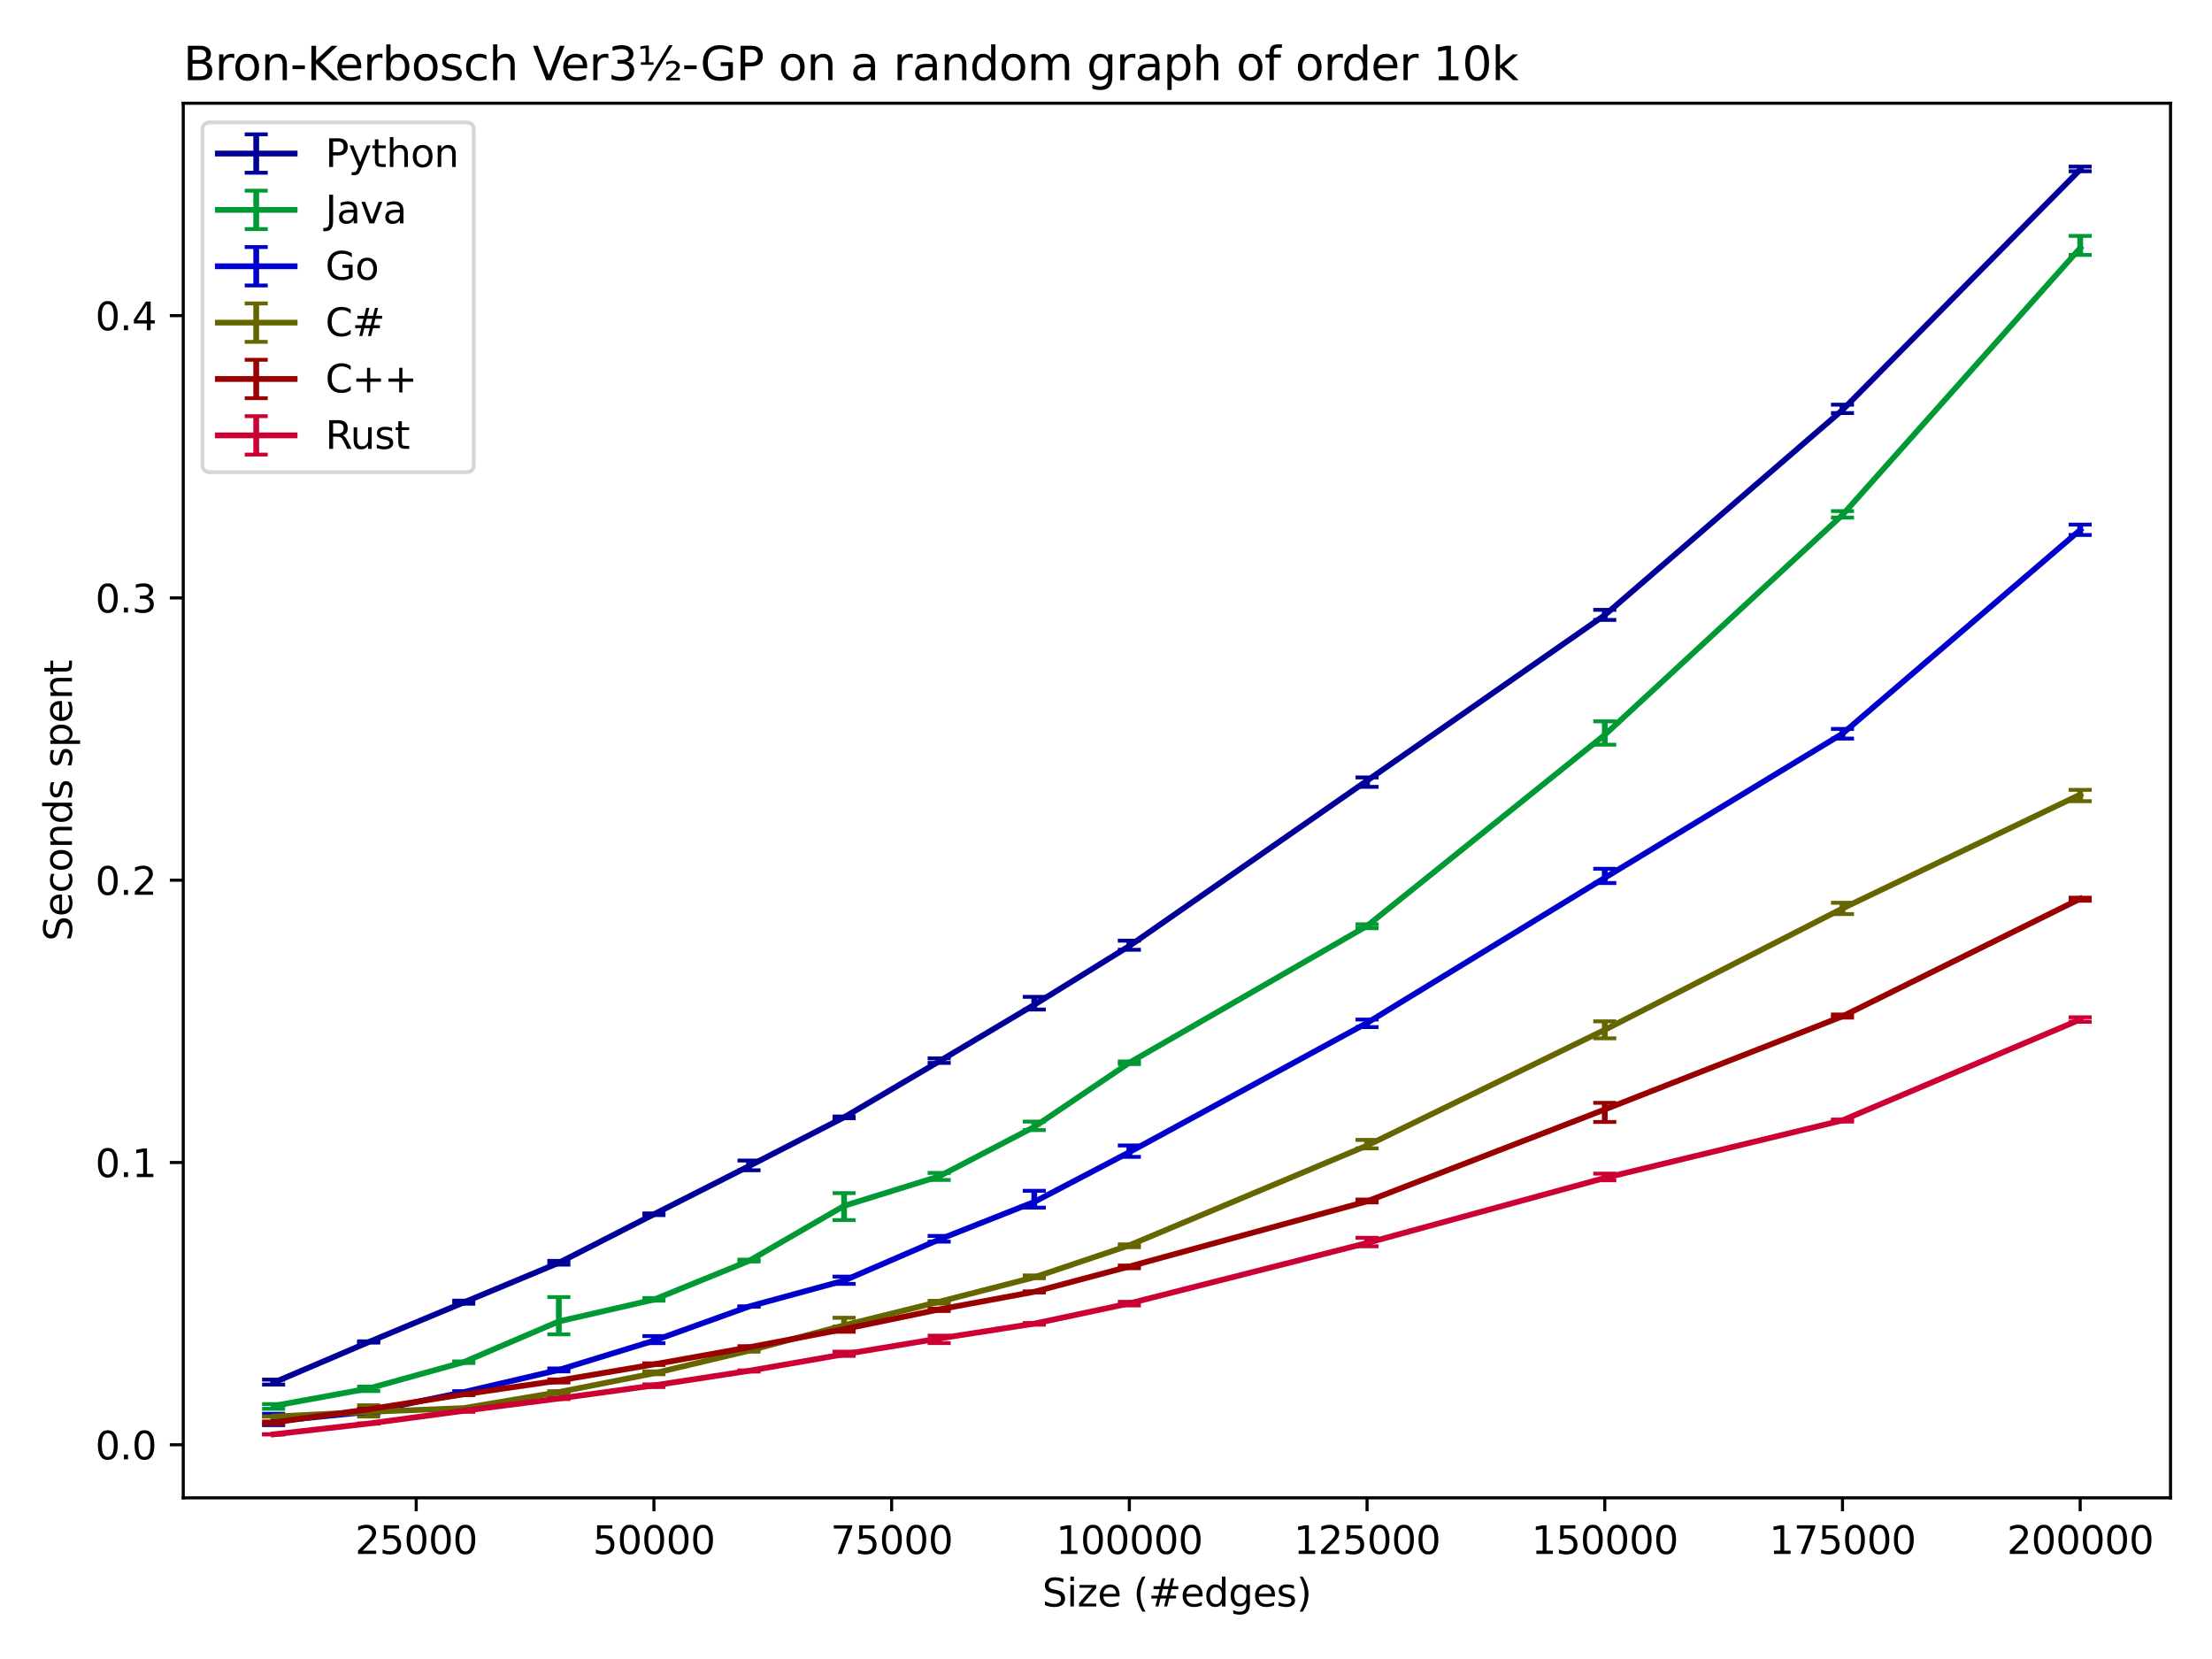<?xml version="1.0" encoding="utf-8" standalone="no"?>
<!DOCTYPE svg PUBLIC "-//W3C//DTD SVG 1.1//EN"
  "http://www.w3.org/Graphics/SVG/1.1/DTD/svg11.dtd">
<svg xmlns:xlink="http://www.w3.org/1999/xlink" width="576pt" height="432pt" viewBox="0 0 576 432" xmlns="http://www.w3.org/2000/svg" version="1.1">
 <defs>
  <style type="text/css">*{stroke-linejoin: round; stroke-linecap: butt}</style>
 </defs>
 <g id="figure_1">
  <g id="patch_1">
   <path d="M 0 432 
L 576 432 
L 576 0 
L 0 0 
z
" style="fill: #ffffff"/>
  </g>
  <g id="axes_1">
   <g id="patch_2">
    <path d="M 47.72 390.04 
L 565.2 390.04 
L 565.2 26.88 
L 47.72 26.88 
z
" style="fill: #ffffff"/>
   </g>
   <g id="matplotlib.axis_1">
    <g id="xtick_1">
     <g id="line2d_1">
      <defs>
       <path id="mc74f61fcfc" d="M 0 0 
L 0 3.5 
" style="stroke: #000000; stroke-width: 0.8"/>
      </defs>
      <g>
       <use xlink:href="#mc74f61fcfc" x="108.382" y="390.04" style="stroke: #000000; stroke-width: 0.8"/>
      </g>
     </g>
     <g id="text_1">
      <!-- 25000 -->
      <g transform="translate(92.475 404.638) scale(0.1 -0.1)">
       <defs>
        <path id="DejaVuSans-32" d="M 1228 531 
L 3431 531 
L 3431 0 
L 469 0 
L 469 531 
Q 828 903 1448 1529 
Q 2069 2156 2228 2338 
Q 2531 2678 2651 2914 
Q 2772 3150 2772 3378 
Q 2772 3750 2511 3984 
Q 2250 4219 1831 4219 
Q 1534 4219 1204 4116 
Q 875 4013 500 3803 
L 500 4441 
Q 881 4594 1212 4672 
Q 1544 4750 1819 4750 
Q 2544 4750 2975 4387 
Q 3406 4025 3406 3419 
Q 3406 3131 3298 2873 
Q 3191 2616 2906 2266 
Q 2828 2175 2409 1742 
Q 1991 1309 1228 531 
z
" transform="scale(0.016)"/>
        <path id="DejaVuSans-35" d="M 691 4666 
L 3169 4666 
L 3169 4134 
L 1269 4134 
L 1269 2991 
Q 1406 3038 1543 3061 
Q 1681 3084 1819 3084 
Q 2600 3084 3056 2656 
Q 3513 2228 3513 1497 
Q 3513 744 3044 326 
Q 2575 -91 1722 -91 
Q 1428 -91 1123 -41 
Q 819 9 494 109 
L 494 744 
Q 775 591 1075 516 
Q 1375 441 1709 441 
Q 2250 441 2565 725 
Q 2881 1009 2881 1497 
Q 2881 1984 2565 2268 
Q 2250 2553 1709 2553 
Q 1456 2553 1204 2497 
Q 953 2441 691 2322 
L 691 4666 
z
" transform="scale(0.016)"/>
        <path id="DejaVuSans-30" d="M 2034 4250 
Q 1547 4250 1301 3770 
Q 1056 3291 1056 2328 
Q 1056 1369 1301 889 
Q 1547 409 2034 409 
Q 2525 409 2770 889 
Q 3016 1369 3016 2328 
Q 3016 3291 2770 3770 
Q 2525 4250 2034 4250 
z
M 2034 4750 
Q 2819 4750 3233 4129 
Q 3647 3509 3647 2328 
Q 3647 1150 3233 529 
Q 2819 -91 2034 -91 
Q 1250 -91 836 529 
Q 422 1150 422 2328 
Q 422 3509 836 4129 
Q 1250 4750 2034 4750 
z
" transform="scale(0.016)"/>
       </defs>
       <use xlink:href="#DejaVuSans-32"/>
       <use xlink:href="#DejaVuSans-35" x="63.623"/>
       <use xlink:href="#DejaVuSans-30" x="127.246"/>
       <use xlink:href="#DejaVuSans-30" x="190.869"/>
       <use xlink:href="#DejaVuSans-30" x="254.492"/>
      </g>
     </g>
    </g>
    <g id="xtick_2">
     <g id="line2d_2">
      <g>
       <use xlink:href="#mc74f61fcfc" x="170.281" y="390.04" style="stroke: #000000; stroke-width: 0.8"/>
      </g>
     </g>
     <g id="text_2">
      <!-- 50000 -->
      <g transform="translate(154.375 404.638) scale(0.1 -0.1)">
       <use xlink:href="#DejaVuSans-35"/>
       <use xlink:href="#DejaVuSans-30" x="63.623"/>
       <use xlink:href="#DejaVuSans-30" x="127.246"/>
       <use xlink:href="#DejaVuSans-30" x="190.869"/>
       <use xlink:href="#DejaVuSans-30" x="254.492"/>
      </g>
     </g>
    </g>
    <g id="xtick_3">
     <g id="line2d_3">
      <g>
       <use xlink:href="#mc74f61fcfc" x="232.181" y="390.04" style="stroke: #000000; stroke-width: 0.8"/>
      </g>
     </g>
     <g id="text_3">
      <!-- 75000 -->
      <g transform="translate(216.274 404.638) scale(0.1 -0.1)">
       <defs>
        <path id="DejaVuSans-37" d="M 525 4666 
L 3525 4666 
L 3525 4397 
L 1831 0 
L 1172 0 
L 2766 4134 
L 525 4134 
L 525 4666 
z
" transform="scale(0.016)"/>
       </defs>
       <use xlink:href="#DejaVuSans-37"/>
       <use xlink:href="#DejaVuSans-35" x="63.623"/>
       <use xlink:href="#DejaVuSans-30" x="127.246"/>
       <use xlink:href="#DejaVuSans-30" x="190.869"/>
       <use xlink:href="#DejaVuSans-30" x="254.492"/>
      </g>
     </g>
    </g>
    <g id="xtick_4">
     <g id="line2d_4">
      <g>
       <use xlink:href="#mc74f61fcfc" x="294.08" y="390.04" style="stroke: #000000; stroke-width: 0.8"/>
      </g>
     </g>
     <g id="text_4">
      <!-- 100000 -->
      <g transform="translate(274.993 404.638) scale(0.1 -0.1)">
       <defs>
        <path id="DejaVuSans-31" d="M 794 531 
L 1825 531 
L 1825 4091 
L 703 3866 
L 703 4441 
L 1819 4666 
L 2450 4666 
L 2450 531 
L 3481 531 
L 3481 0 
L 794 0 
L 794 531 
z
" transform="scale(0.016)"/>
       </defs>
       <use xlink:href="#DejaVuSans-31"/>
       <use xlink:href="#DejaVuSans-30" x="63.623"/>
       <use xlink:href="#DejaVuSans-30" x="127.246"/>
       <use xlink:href="#DejaVuSans-30" x="190.869"/>
       <use xlink:href="#DejaVuSans-30" x="254.492"/>
       <use xlink:href="#DejaVuSans-30" x="318.115"/>
      </g>
     </g>
    </g>
    <g id="xtick_5">
     <g id="line2d_5">
      <g>
       <use xlink:href="#mc74f61fcfc" x="355.98" y="390.04" style="stroke: #000000; stroke-width: 0.8"/>
      </g>
     </g>
     <g id="text_5">
      <!-- 125000 -->
      <g transform="translate(336.892 404.638) scale(0.1 -0.1)">
       <use xlink:href="#DejaVuSans-31"/>
       <use xlink:href="#DejaVuSans-32" x="63.623"/>
       <use xlink:href="#DejaVuSans-35" x="127.246"/>
       <use xlink:href="#DejaVuSans-30" x="190.869"/>
       <use xlink:href="#DejaVuSans-30" x="254.492"/>
       <use xlink:href="#DejaVuSans-30" x="318.115"/>
      </g>
     </g>
    </g>
    <g id="xtick_6">
     <g id="line2d_6">
      <g>
       <use xlink:href="#mc74f61fcfc" x="417.879" y="390.04" style="stroke: #000000; stroke-width: 0.8"/>
      </g>
     </g>
     <g id="text_6">
      <!-- 150000 -->
      <g transform="translate(398.792 404.638) scale(0.1 -0.1)">
       <use xlink:href="#DejaVuSans-31"/>
       <use xlink:href="#DejaVuSans-35" x="63.623"/>
       <use xlink:href="#DejaVuSans-30" x="127.246"/>
       <use xlink:href="#DejaVuSans-30" x="190.869"/>
       <use xlink:href="#DejaVuSans-30" x="254.492"/>
       <use xlink:href="#DejaVuSans-30" x="318.115"/>
      </g>
     </g>
    </g>
    <g id="xtick_7">
     <g id="line2d_7">
      <g>
       <use xlink:href="#mc74f61fcfc" x="479.779" y="390.04" style="stroke: #000000; stroke-width: 0.8"/>
      </g>
     </g>
     <g id="text_7">
      <!-- 175000 -->
      <g transform="translate(460.691 404.638) scale(0.1 -0.1)">
       <use xlink:href="#DejaVuSans-31"/>
       <use xlink:href="#DejaVuSans-37" x="63.623"/>
       <use xlink:href="#DejaVuSans-35" x="127.246"/>
       <use xlink:href="#DejaVuSans-30" x="190.869"/>
       <use xlink:href="#DejaVuSans-30" x="254.492"/>
       <use xlink:href="#DejaVuSans-30" x="318.115"/>
      </g>
     </g>
    </g>
    <g id="xtick_8">
     <g id="line2d_8">
      <g>
       <use xlink:href="#mc74f61fcfc" x="541.678" y="390.04" style="stroke: #000000; stroke-width: 0.8"/>
      </g>
     </g>
     <g id="text_8">
      <!-- 200000 -->
      <g transform="translate(522.591 404.638) scale(0.1 -0.1)">
       <use xlink:href="#DejaVuSans-32"/>
       <use xlink:href="#DejaVuSans-30" x="63.623"/>
       <use xlink:href="#DejaVuSans-30" x="127.246"/>
       <use xlink:href="#DejaVuSans-30" x="190.869"/>
       <use xlink:href="#DejaVuSans-30" x="254.492"/>
       <use xlink:href="#DejaVuSans-30" x="318.115"/>
      </g>
     </g>
    </g>
    <g id="text_9">
     <!-- Size (#edges) -->
     <g transform="translate(271.409 418.317) scale(0.1 -0.1)">
      <defs>
       <path id="DejaVuSans-53" d="M 3425 4513 
L 3425 3897 
Q 3066 4069 2747 4153 
Q 2428 4238 2131 4238 
Q 1616 4238 1336 4038 
Q 1056 3838 1056 3469 
Q 1056 3159 1242 3001 
Q 1428 2844 1947 2747 
L 2328 2669 
Q 3034 2534 3370 2195 
Q 3706 1856 3706 1288 
Q 3706 609 3251 259 
Q 2797 -91 1919 -91 
Q 1588 -91 1214 -16 
Q 841 59 441 206 
L 441 856 
Q 825 641 1194 531 
Q 1563 422 1919 422 
Q 2459 422 2753 634 
Q 3047 847 3047 1241 
Q 3047 1584 2836 1778 
Q 2625 1972 2144 2069 
L 1759 2144 
Q 1053 2284 737 2584 
Q 422 2884 422 3419 
Q 422 4038 858 4394 
Q 1294 4750 2059 4750 
Q 2388 4750 2728 4690 
Q 3069 4631 3425 4513 
z
" transform="scale(0.016)"/>
       <path id="DejaVuSans-69" d="M 603 3500 
L 1178 3500 
L 1178 0 
L 603 0 
L 603 3500 
z
M 603 4863 
L 1178 4863 
L 1178 4134 
L 603 4134 
L 603 4863 
z
" transform="scale(0.016)"/>
       <path id="DejaVuSans-7a" d="M 353 3500 
L 3084 3500 
L 3084 2975 
L 922 459 
L 3084 459 
L 3084 0 
L 275 0 
L 275 525 
L 2438 3041 
L 353 3041 
L 353 3500 
z
" transform="scale(0.016)"/>
       <path id="DejaVuSans-65" d="M 3597 1894 
L 3597 1613 
L 953 1613 
Q 991 1019 1311 708 
Q 1631 397 2203 397 
Q 2534 397 2845 478 
Q 3156 559 3463 722 
L 3463 178 
Q 3153 47 2828 -22 
Q 2503 -91 2169 -91 
Q 1331 -91 842 396 
Q 353 884 353 1716 
Q 353 2575 817 3079 
Q 1281 3584 2069 3584 
Q 2775 3584 3186 3129 
Q 3597 2675 3597 1894 
z
M 3022 2063 
Q 3016 2534 2758 2815 
Q 2500 3097 2075 3097 
Q 1594 3097 1305 2825 
Q 1016 2553 972 2059 
L 3022 2063 
z
" transform="scale(0.016)"/>
       <path id="DejaVuSans-20" transform="scale(0.016)"/>
       <path id="DejaVuSans-28" d="M 1984 4856 
Q 1566 4138 1362 3434 
Q 1159 2731 1159 2009 
Q 1159 1288 1364 580 
Q 1569 -128 1984 -844 
L 1484 -844 
Q 1016 -109 783 600 
Q 550 1309 550 2009 
Q 550 2706 781 3412 
Q 1013 4119 1484 4856 
L 1984 4856 
z
" transform="scale(0.016)"/>
       <path id="DejaVuSans-23" d="M 3272 2816 
L 2363 2816 
L 2100 1772 
L 3016 1772 
L 3272 2816 
z
M 2803 4594 
L 2478 3297 
L 3391 3297 
L 3719 4594 
L 4219 4594 
L 3897 3297 
L 4872 3297 
L 4872 2816 
L 3775 2816 
L 3519 1772 
L 4513 1772 
L 4513 1294 
L 3397 1294 
L 3072 0 
L 2572 0 
L 2894 1294 
L 1978 1294 
L 1656 0 
L 1153 0 
L 1478 1294 
L 494 1294 
L 494 1772 
L 1594 1772 
L 1856 2816 
L 850 2816 
L 850 3297 
L 1978 3297 
L 2297 4594 
L 2803 4594 
z
" transform="scale(0.016)"/>
       <path id="DejaVuSans-64" d="M 2906 2969 
L 2906 4863 
L 3481 4863 
L 3481 0 
L 2906 0 
L 2906 525 
Q 2725 213 2448 61 
Q 2172 -91 1784 -91 
Q 1150 -91 751 415 
Q 353 922 353 1747 
Q 353 2572 751 3078 
Q 1150 3584 1784 3584 
Q 2172 3584 2448 3432 
Q 2725 3281 2906 2969 
z
M 947 1747 
Q 947 1113 1208 752 
Q 1469 391 1925 391 
Q 2381 391 2643 752 
Q 2906 1113 2906 1747 
Q 2906 2381 2643 2742 
Q 2381 3103 1925 3103 
Q 1469 3103 1208 2742 
Q 947 2381 947 1747 
z
" transform="scale(0.016)"/>
       <path id="DejaVuSans-67" d="M 2906 1791 
Q 2906 2416 2648 2759 
Q 2391 3103 1925 3103 
Q 1463 3103 1205 2759 
Q 947 2416 947 1791 
Q 947 1169 1205 825 
Q 1463 481 1925 481 
Q 2391 481 2648 825 
Q 2906 1169 2906 1791 
z
M 3481 434 
Q 3481 -459 3084 -895 
Q 2688 -1331 1869 -1331 
Q 1566 -1331 1297 -1286 
Q 1028 -1241 775 -1147 
L 775 -588 
Q 1028 -725 1275 -790 
Q 1522 -856 1778 -856 
Q 2344 -856 2625 -561 
Q 2906 -266 2906 331 
L 2906 616 
Q 2728 306 2450 153 
Q 2172 0 1784 0 
Q 1141 0 747 490 
Q 353 981 353 1791 
Q 353 2603 747 3093 
Q 1141 3584 1784 3584 
Q 2172 3584 2450 3431 
Q 2728 3278 2906 2969 
L 2906 3500 
L 3481 3500 
L 3481 434 
z
" transform="scale(0.016)"/>
       <path id="DejaVuSans-73" d="M 2834 3397 
L 2834 2853 
Q 2591 2978 2328 3040 
Q 2066 3103 1784 3103 
Q 1356 3103 1142 2972 
Q 928 2841 928 2578 
Q 928 2378 1081 2264 
Q 1234 2150 1697 2047 
L 1894 2003 
Q 2506 1872 2764 1633 
Q 3022 1394 3022 966 
Q 3022 478 2636 193 
Q 2250 -91 1575 -91 
Q 1294 -91 989 -36 
Q 684 19 347 128 
L 347 722 
Q 666 556 975 473 
Q 1284 391 1588 391 
Q 1994 391 2212 530 
Q 2431 669 2431 922 
Q 2431 1156 2273 1281 
Q 2116 1406 1581 1522 
L 1381 1569 
Q 847 1681 609 1914 
Q 372 2147 372 2553 
Q 372 3047 722 3315 
Q 1072 3584 1716 3584 
Q 2034 3584 2315 3537 
Q 2597 3491 2834 3397 
z
" transform="scale(0.016)"/>
       <path id="DejaVuSans-29" d="M 513 4856 
L 1013 4856 
Q 1481 4119 1714 3412 
Q 1947 2706 1947 2009 
Q 1947 1309 1714 600 
Q 1481 -109 1013 -844 
L 513 -844 
Q 928 -128 1133 580 
Q 1338 1288 1338 2009 
Q 1338 2731 1133 3434 
Q 928 4138 513 4856 
z
" transform="scale(0.016)"/>
      </defs>
      <use xlink:href="#DejaVuSans-53"/>
      <use xlink:href="#DejaVuSans-69" x="63.477"/>
      <use xlink:href="#DejaVuSans-7a" x="91.26"/>
      <use xlink:href="#DejaVuSans-65" x="143.75"/>
      <use xlink:href="#DejaVuSans-20" x="205.273"/>
      <use xlink:href="#DejaVuSans-28" x="237.061"/>
      <use xlink:href="#DejaVuSans-23" x="276.074"/>
      <use xlink:href="#DejaVuSans-65" x="359.863"/>
      <use xlink:href="#DejaVuSans-64" x="421.387"/>
      <use xlink:href="#DejaVuSans-67" x="484.863"/>
      <use xlink:href="#DejaVuSans-65" x="548.34"/>
      <use xlink:href="#DejaVuSans-73" x="609.863"/>
      <use xlink:href="#DejaVuSans-29" x="661.963"/>
     </g>
    </g>
   </g>
   <g id="matplotlib.axis_2">
    <g id="ytick_1">
     <g id="line2d_9">
      <defs>
       <path id="m7eb1c47a8f" d="M 0 0 
L -3.5 0 
" style="stroke: #000000; stroke-width: 0.8"/>
      </defs>
      <g>
       <use xlink:href="#m7eb1c47a8f" x="47.72" y="376.22" style="stroke: #000000; stroke-width: 0.8"/>
      </g>
     </g>
     <g id="text_10">
      <!-- 0.0 -->
      <g transform="translate(24.817 380.019) scale(0.1 -0.1)">
       <defs>
        <path id="DejaVuSans-2e" d="M 684 794 
L 1344 794 
L 1344 0 
L 684 0 
L 684 794 
z
" transform="scale(0.016)"/>
       </defs>
       <use xlink:href="#DejaVuSans-30"/>
       <use xlink:href="#DejaVuSans-2e" x="63.623"/>
       <use xlink:href="#DejaVuSans-30" x="95.41"/>
      </g>
     </g>
    </g>
    <g id="ytick_2">
     <g id="line2d_10">
      <g>
       <use xlink:href="#m7eb1c47a8f" x="47.72" y="302.712" style="stroke: #000000; stroke-width: 0.8"/>
      </g>
     </g>
     <g id="text_11">
      <!-- 0.1 -->
      <g transform="translate(24.817 306.511) scale(0.1 -0.1)">
       <use xlink:href="#DejaVuSans-30"/>
       <use xlink:href="#DejaVuSans-2e" x="63.623"/>
       <use xlink:href="#DejaVuSans-31" x="95.41"/>
      </g>
     </g>
    </g>
    <g id="ytick_3">
     <g id="line2d_11">
      <g>
       <use xlink:href="#m7eb1c47a8f" x="47.72" y="229.204" style="stroke: #000000; stroke-width: 0.8"/>
      </g>
     </g>
     <g id="text_12">
      <!-- 0.2 -->
      <g transform="translate(24.817 233.003) scale(0.1 -0.1)">
       <use xlink:href="#DejaVuSans-30"/>
       <use xlink:href="#DejaVuSans-2e" x="63.623"/>
       <use xlink:href="#DejaVuSans-32" x="95.41"/>
      </g>
     </g>
    </g>
    <g id="ytick_4">
     <g id="line2d_12">
      <g>
       <use xlink:href="#m7eb1c47a8f" x="47.72" y="155.696" style="stroke: #000000; stroke-width: 0.8"/>
      </g>
     </g>
     <g id="text_13">
      <!-- 0.3 -->
      <g transform="translate(24.817 159.495) scale(0.1 -0.1)">
       <defs>
        <path id="DejaVuSans-33" d="M 2597 2516 
Q 3050 2419 3304 2112 
Q 3559 1806 3559 1356 
Q 3559 666 3084 287 
Q 2609 -91 1734 -91 
Q 1441 -91 1130 -33 
Q 819 25 488 141 
L 488 750 
Q 750 597 1062 519 
Q 1375 441 1716 441 
Q 2309 441 2620 675 
Q 2931 909 2931 1356 
Q 2931 1769 2642 2001 
Q 2353 2234 1838 2234 
L 1294 2234 
L 1294 2753 
L 1863 2753 
Q 2328 2753 2575 2939 
Q 2822 3125 2822 3475 
Q 2822 3834 2567 4026 
Q 2313 4219 1838 4219 
Q 1578 4219 1281 4162 
Q 984 4106 628 3988 
L 628 4550 
Q 988 4650 1302 4700 
Q 1616 4750 1894 4750 
Q 2613 4750 3031 4423 
Q 3450 4097 3450 3541 
Q 3450 3153 3228 2886 
Q 3006 2619 2597 2516 
z
" transform="scale(0.016)"/>
       </defs>
       <use xlink:href="#DejaVuSans-30"/>
       <use xlink:href="#DejaVuSans-2e" x="63.623"/>
       <use xlink:href="#DejaVuSans-33" x="95.41"/>
      </g>
     </g>
    </g>
    <g id="ytick_5">
     <g id="line2d_13">
      <g>
       <use xlink:href="#m7eb1c47a8f" x="47.72" y="82.188" style="stroke: #000000; stroke-width: 0.8"/>
      </g>
     </g>
     <g id="text_14">
      <!-- 0.4 -->
      <g transform="translate(24.817 85.987) scale(0.1 -0.1)">
       <defs>
        <path id="DejaVuSans-34" d="M 2419 4116 
L 825 1625 
L 2419 1625 
L 2419 4116 
z
M 2253 4666 
L 3047 4666 
L 3047 1625 
L 3713 1625 
L 3713 1100 
L 3047 1100 
L 3047 0 
L 2419 0 
L 2419 1100 
L 313 1100 
L 313 1709 
L 2253 4666 
z
" transform="scale(0.016)"/>
       </defs>
       <use xlink:href="#DejaVuSans-30"/>
       <use xlink:href="#DejaVuSans-2e" x="63.623"/>
       <use xlink:href="#DejaVuSans-34" x="95.41"/>
      </g>
     </g>
    </g>
    <g id="text_15">
     <!-- Seconds spent -->
     <g transform="translate(18.737 245.04) rotate(-90) scale(0.1 -0.1)">
      <defs>
       <path id="DejaVuSans-63" d="M 3122 3366 
L 3122 2828 
Q 2878 2963 2633 3030 
Q 2388 3097 2138 3097 
Q 1578 3097 1268 2742 
Q 959 2388 959 1747 
Q 959 1106 1268 751 
Q 1578 397 2138 397 
Q 2388 397 2633 464 
Q 2878 531 3122 666 
L 3122 134 
Q 2881 22 2623 -34 
Q 2366 -91 2075 -91 
Q 1284 -91 818 406 
Q 353 903 353 1747 
Q 353 2603 823 3093 
Q 1294 3584 2113 3584 
Q 2378 3584 2631 3529 
Q 2884 3475 3122 3366 
z
" transform="scale(0.016)"/>
       <path id="DejaVuSans-6f" d="M 1959 3097 
Q 1497 3097 1228 2736 
Q 959 2375 959 1747 
Q 959 1119 1226 758 
Q 1494 397 1959 397 
Q 2419 397 2687 759 
Q 2956 1122 2956 1747 
Q 2956 2369 2687 2733 
Q 2419 3097 1959 3097 
z
M 1959 3584 
Q 2709 3584 3137 3096 
Q 3566 2609 3566 1747 
Q 3566 888 3137 398 
Q 2709 -91 1959 -91 
Q 1206 -91 779 398 
Q 353 888 353 1747 
Q 353 2609 779 3096 
Q 1206 3584 1959 3584 
z
" transform="scale(0.016)"/>
       <path id="DejaVuSans-6e" d="M 3513 2113 
L 3513 0 
L 2938 0 
L 2938 2094 
Q 2938 2591 2744 2837 
Q 2550 3084 2163 3084 
Q 1697 3084 1428 2787 
Q 1159 2491 1159 1978 
L 1159 0 
L 581 0 
L 581 3500 
L 1159 3500 
L 1159 2956 
Q 1366 3272 1645 3428 
Q 1925 3584 2291 3584 
Q 2894 3584 3203 3211 
Q 3513 2838 3513 2113 
z
" transform="scale(0.016)"/>
       <path id="DejaVuSans-70" d="M 1159 525 
L 1159 -1331 
L 581 -1331 
L 581 3500 
L 1159 3500 
L 1159 2969 
Q 1341 3281 1617 3432 
Q 1894 3584 2278 3584 
Q 2916 3584 3314 3078 
Q 3713 2572 3713 1747 
Q 3713 922 3314 415 
Q 2916 -91 2278 -91 
Q 1894 -91 1617 61 
Q 1341 213 1159 525 
z
M 3116 1747 
Q 3116 2381 2855 2742 
Q 2594 3103 2138 3103 
Q 1681 3103 1420 2742 
Q 1159 2381 1159 1747 
Q 1159 1113 1420 752 
Q 1681 391 2138 391 
Q 2594 391 2855 752 
Q 3116 1113 3116 1747 
z
" transform="scale(0.016)"/>
       <path id="DejaVuSans-74" d="M 1172 4494 
L 1172 3500 
L 2356 3500 
L 2356 3053 
L 1172 3053 
L 1172 1153 
Q 1172 725 1289 603 
Q 1406 481 1766 481 
L 2356 481 
L 2356 0 
L 1766 0 
Q 1100 0 847 248 
Q 594 497 594 1153 
L 594 3053 
L 172 3053 
L 172 3500 
L 594 3500 
L 594 4494 
L 1172 4494 
z
" transform="scale(0.016)"/>
      </defs>
      <use xlink:href="#DejaVuSans-53"/>
      <use xlink:href="#DejaVuSans-65" x="63.477"/>
      <use xlink:href="#DejaVuSans-63" x="125"/>
      <use xlink:href="#DejaVuSans-6f" x="179.98"/>
      <use xlink:href="#DejaVuSans-6e" x="241.162"/>
      <use xlink:href="#DejaVuSans-64" x="304.541"/>
      <use xlink:href="#DejaVuSans-73" x="368.018"/>
      <use xlink:href="#DejaVuSans-20" x="420.117"/>
      <use xlink:href="#DejaVuSans-73" x="451.904"/>
      <use xlink:href="#DejaVuSans-70" x="504.004"/>
      <use xlink:href="#DejaVuSans-65" x="567.48"/>
      <use xlink:href="#DejaVuSans-6e" x="629.004"/>
      <use xlink:href="#DejaVuSans-74" x="692.383"/>
     </g>
    </g>
   </g>
   <g id="LineCollection_1">
    <path d="M 71.242 360.534 
L 71.242 359.246 
" clip-path="url(#pd2621ff3a7)" style="fill: none; stroke: #000099; stroke-width: 1.5"/>
    <path d="M 96.002 349.618 
L 96.002 349.275 
" clip-path="url(#pd2621ff3a7)" style="fill: none; stroke: #000099; stroke-width: 1.5"/>
    <path d="M 120.761 339.491 
L 120.761 338.685 
" clip-path="url(#pd2621ff3a7)" style="fill: none; stroke: #000099; stroke-width: 1.5"/>
    <path d="M 145.521 329.302 
L 145.521 328.332 
" clip-path="url(#pd2621ff3a7)" style="fill: none; stroke: #000099; stroke-width: 1.5"/>
    <path d="M 170.281 316.4 
L 170.281 315.962 
" clip-path="url(#pd2621ff3a7)" style="fill: none; stroke: #000099; stroke-width: 1.5"/>
    <path d="M 195.041 304.737 
L 195.041 302.194 
" clip-path="url(#pd2621ff3a7)" style="fill: none; stroke: #000099; stroke-width: 1.5"/>
    <path d="M 219.801 291.179 
L 219.801 290.729 
" clip-path="url(#pd2621ff3a7)" style="fill: none; stroke: #000099; stroke-width: 1.5"/>
    <path d="M 244.56 276.784 
L 244.56 275.595 
" clip-path="url(#pd2621ff3a7)" style="fill: none; stroke: #000099; stroke-width: 1.5"/>
    <path d="M 269.32 262.884 
L 269.32 259.571 
" clip-path="url(#pd2621ff3a7)" style="fill: none; stroke: #000099; stroke-width: 1.5"/>
    <path d="M 294.08 247.319 
L 294.08 244.947 
" clip-path="url(#pd2621ff3a7)" style="fill: none; stroke: #000099; stroke-width: 1.5"/>
    <path d="M 355.98 204.891 
L 355.98 202.445 
" clip-path="url(#pd2621ff3a7)" style="fill: none; stroke: #000099; stroke-width: 1.5"/>
    <path d="M 417.879 161.42 
L 417.879 158.796 
" clip-path="url(#pd2621ff3a7)" style="fill: none; stroke: #000099; stroke-width: 1.5"/>
    <path d="M 479.779 107.56 
L 479.779 105.377 
" clip-path="url(#pd2621ff3a7)" style="fill: none; stroke: #000099; stroke-width: 1.5"/>
    <path d="M 541.678 44.594 
L 541.678 43.387 
" clip-path="url(#pd2621ff3a7)" style="fill: none; stroke: #000099; stroke-width: 1.5"/>
   </g>
   <g id="line2d_14">
    <defs>
     <path id="ma91f551ce1" d="M 3 0 
L -3 -0 
" style="stroke: #000099"/>
    </defs>
    <g clip-path="url(#pd2621ff3a7)">
     <use xlink:href="#ma91f551ce1" x="71.242" y="360.534" style="fill: #000099; stroke: #000099"/>
     <use xlink:href="#ma91f551ce1" x="96.002" y="349.618" style="fill: #000099; stroke: #000099"/>
     <use xlink:href="#ma91f551ce1" x="120.761" y="339.491" style="fill: #000099; stroke: #000099"/>
     <use xlink:href="#ma91f551ce1" x="145.521" y="329.302" style="fill: #000099; stroke: #000099"/>
     <use xlink:href="#ma91f551ce1" x="170.281" y="316.4" style="fill: #000099; stroke: #000099"/>
     <use xlink:href="#ma91f551ce1" x="195.041" y="304.737" style="fill: #000099; stroke: #000099"/>
     <use xlink:href="#ma91f551ce1" x="219.801" y="291.179" style="fill: #000099; stroke: #000099"/>
     <use xlink:href="#ma91f551ce1" x="244.56" y="276.784" style="fill: #000099; stroke: #000099"/>
     <use xlink:href="#ma91f551ce1" x="269.32" y="262.884" style="fill: #000099; stroke: #000099"/>
     <use xlink:href="#ma91f551ce1" x="294.08" y="247.319" style="fill: #000099; stroke: #000099"/>
     <use xlink:href="#ma91f551ce1" x="355.98" y="204.891" style="fill: #000099; stroke: #000099"/>
     <use xlink:href="#ma91f551ce1" x="417.879" y="161.42" style="fill: #000099; stroke: #000099"/>
     <use xlink:href="#ma91f551ce1" x="479.779" y="107.56" style="fill: #000099; stroke: #000099"/>
     <use xlink:href="#ma91f551ce1" x="541.678" y="44.594" style="fill: #000099; stroke: #000099"/>
    </g>
   </g>
   <g id="line2d_15">
    <g clip-path="url(#pd2621ff3a7)">
     <use xlink:href="#ma91f551ce1" x="71.242" y="359.246" style="fill: #000099; stroke: #000099"/>
     <use xlink:href="#ma91f551ce1" x="96.002" y="349.275" style="fill: #000099; stroke: #000099"/>
     <use xlink:href="#ma91f551ce1" x="120.761" y="338.685" style="fill: #000099; stroke: #000099"/>
     <use xlink:href="#ma91f551ce1" x="145.521" y="328.332" style="fill: #000099; stroke: #000099"/>
     <use xlink:href="#ma91f551ce1" x="170.281" y="315.962" style="fill: #000099; stroke: #000099"/>
     <use xlink:href="#ma91f551ce1" x="195.041" y="302.194" style="fill: #000099; stroke: #000099"/>
     <use xlink:href="#ma91f551ce1" x="219.801" y="290.729" style="fill: #000099; stroke: #000099"/>
     <use xlink:href="#ma91f551ce1" x="244.56" y="275.595" style="fill: #000099; stroke: #000099"/>
     <use xlink:href="#ma91f551ce1" x="269.32" y="259.571" style="fill: #000099; stroke: #000099"/>
     <use xlink:href="#ma91f551ce1" x="294.08" y="244.947" style="fill: #000099; stroke: #000099"/>
     <use xlink:href="#ma91f551ce1" x="355.98" y="202.445" style="fill: #000099; stroke: #000099"/>
     <use xlink:href="#ma91f551ce1" x="417.879" y="158.796" style="fill: #000099; stroke: #000099"/>
     <use xlink:href="#ma91f551ce1" x="479.779" y="105.377" style="fill: #000099; stroke: #000099"/>
     <use xlink:href="#ma91f551ce1" x="541.678" y="43.387" style="fill: #000099; stroke: #000099"/>
    </g>
   </g>
   <g id="LineCollection_2">
    <path d="M 71.242 366.846 
L 71.242 365.62 
" clip-path="url(#pd2621ff3a7)" style="fill: none; stroke: #009933; stroke-width: 1.5"/>
    <path d="M 96.002 362.226 
L 96.002 361.074 
" clip-path="url(#pd2621ff3a7)" style="fill: none; stroke: #009933; stroke-width: 1.5"/>
    <path d="M 120.761 354.922 
L 120.761 354.52 
" clip-path="url(#pd2621ff3a7)" style="fill: none; stroke: #009933; stroke-width: 1.5"/>
    <path d="M 145.521 347.471 
L 145.521 337.755 
" clip-path="url(#pd2621ff3a7)" style="fill: none; stroke: #009933; stroke-width: 1.5"/>
    <path d="M 170.281 338.701 
L 170.281 338.013 
" clip-path="url(#pd2621ff3a7)" style="fill: none; stroke: #009933; stroke-width: 1.5"/>
    <path d="M 195.041 328.501 
L 195.041 328.002 
" clip-path="url(#pd2621ff3a7)" style="fill: none; stroke: #009933; stroke-width: 1.5"/>
    <path d="M 219.801 317.716 
L 219.801 310.674 
" clip-path="url(#pd2621ff3a7)" style="fill: none; stroke: #009933; stroke-width: 1.5"/>
    <path d="M 244.56 307.253 
L 244.56 305.421 
" clip-path="url(#pd2621ff3a7)" style="fill: none; stroke: #009933; stroke-width: 1.5"/>
    <path d="M 269.32 294.275 
L 269.32 292.062 
" clip-path="url(#pd2621ff3a7)" style="fill: none; stroke: #009933; stroke-width: 1.5"/>
    <path d="M 294.08 277.081 
L 294.08 276.398 
" clip-path="url(#pd2621ff3a7)" style="fill: none; stroke: #009933; stroke-width: 1.5"/>
    <path d="M 355.98 241.713 
L 355.98 240.684 
" clip-path="url(#pd2621ff3a7)" style="fill: none; stroke: #009933; stroke-width: 1.5"/>
    <path d="M 417.879 193.913 
L 417.879 187.836 
" clip-path="url(#pd2621ff3a7)" style="fill: none; stroke: #009933; stroke-width: 1.5"/>
    <path d="M 479.779 134.77 
L 479.779 133.092 
" clip-path="url(#pd2621ff3a7)" style="fill: none; stroke: #009933; stroke-width: 1.5"/>
    <path d="M 541.678 66.379 
L 541.678 61.428 
" clip-path="url(#pd2621ff3a7)" style="fill: none; stroke: #009933; stroke-width: 1.5"/>
   </g>
   <g id="line2d_16">
    <defs>
     <path id="m567d63a80a" d="M 3 0 
L -3 -0 
" style="stroke: #009933"/>
    </defs>
    <g clip-path="url(#pd2621ff3a7)">
     <use xlink:href="#m567d63a80a" x="71.242" y="366.846" style="fill: #009933; stroke: #009933"/>
     <use xlink:href="#m567d63a80a" x="96.002" y="362.226" style="fill: #009933; stroke: #009933"/>
     <use xlink:href="#m567d63a80a" x="120.761" y="354.922" style="fill: #009933; stroke: #009933"/>
     <use xlink:href="#m567d63a80a" x="145.521" y="347.471" style="fill: #009933; stroke: #009933"/>
     <use xlink:href="#m567d63a80a" x="170.281" y="338.701" style="fill: #009933; stroke: #009933"/>
     <use xlink:href="#m567d63a80a" x="195.041" y="328.501" style="fill: #009933; stroke: #009933"/>
     <use xlink:href="#m567d63a80a" x="219.801" y="317.716" style="fill: #009933; stroke: #009933"/>
     <use xlink:href="#m567d63a80a" x="244.56" y="307.253" style="fill: #009933; stroke: #009933"/>
     <use xlink:href="#m567d63a80a" x="269.32" y="294.275" style="fill: #009933; stroke: #009933"/>
     <use xlink:href="#m567d63a80a" x="294.08" y="277.081" style="fill: #009933; stroke: #009933"/>
     <use xlink:href="#m567d63a80a" x="355.98" y="241.713" style="fill: #009933; stroke: #009933"/>
     <use xlink:href="#m567d63a80a" x="417.879" y="193.913" style="fill: #009933; stroke: #009933"/>
     <use xlink:href="#m567d63a80a" x="479.779" y="134.77" style="fill: #009933; stroke: #009933"/>
     <use xlink:href="#m567d63a80a" x="541.678" y="66.379" style="fill: #009933; stroke: #009933"/>
    </g>
   </g>
   <g id="line2d_17">
    <g clip-path="url(#pd2621ff3a7)">
     <use xlink:href="#m567d63a80a" x="71.242" y="365.62" style="fill: #009933; stroke: #009933"/>
     <use xlink:href="#m567d63a80a" x="96.002" y="361.074" style="fill: #009933; stroke: #009933"/>
     <use xlink:href="#m567d63a80a" x="120.761" y="354.52" style="fill: #009933; stroke: #009933"/>
     <use xlink:href="#m567d63a80a" x="145.521" y="337.755" style="fill: #009933; stroke: #009933"/>
     <use xlink:href="#m567d63a80a" x="170.281" y="338.013" style="fill: #009933; stroke: #009933"/>
     <use xlink:href="#m567d63a80a" x="195.041" y="328.002" style="fill: #009933; stroke: #009933"/>
     <use xlink:href="#m567d63a80a" x="219.801" y="310.674" style="fill: #009933; stroke: #009933"/>
     <use xlink:href="#m567d63a80a" x="244.56" y="305.421" style="fill: #009933; stroke: #009933"/>
     <use xlink:href="#m567d63a80a" x="269.32" y="292.062" style="fill: #009933; stroke: #009933"/>
     <use xlink:href="#m567d63a80a" x="294.08" y="276.398" style="fill: #009933; stroke: #009933"/>
     <use xlink:href="#m567d63a80a" x="355.98" y="240.684" style="fill: #009933; stroke: #009933"/>
     <use xlink:href="#m567d63a80a" x="417.879" y="187.836" style="fill: #009933; stroke: #009933"/>
     <use xlink:href="#m567d63a80a" x="479.779" y="133.092" style="fill: #009933; stroke: #009933"/>
     <use xlink:href="#m567d63a80a" x="541.678" y="61.428" style="fill: #009933; stroke: #009933"/>
    </g>
   </g>
   <g id="LineCollection_3">
    <path d="M 71.242 371.097 
L 71.242 368.136 
" clip-path="url(#pd2621ff3a7)" style="fill: none; stroke: #0000cc; stroke-width: 1.5"/>
    <path d="M 96.002 368.109 
L 96.002 367.399 
" clip-path="url(#pd2621ff3a7)" style="fill: none; stroke: #0000cc; stroke-width: 1.5"/>
    <path d="M 120.761 362.988 
L 120.761 362.253 
" clip-path="url(#pd2621ff3a7)" style="fill: none; stroke: #0000cc; stroke-width: 1.5"/>
    <path d="M 145.521 357.107 
L 145.521 356.35 
" clip-path="url(#pd2621ff3a7)" style="fill: none; stroke: #0000cc; stroke-width: 1.5"/>
    <path d="M 170.281 349.757 
L 170.281 347.914 
" clip-path="url(#pd2621ff3a7)" style="fill: none; stroke: #0000cc; stroke-width: 1.5"/>
    <path d="M 195.041 340.228 
L 195.041 340.201 
" clip-path="url(#pd2621ff3a7)" style="fill: none; stroke: #0000cc; stroke-width: 1.5"/>
    <path d="M 219.801 334.322 
L 219.801 332.431 
" clip-path="url(#pd2621ff3a7)" style="fill: none; stroke: #0000cc; stroke-width: 1.5"/>
    <path d="M 244.56 323.317 
L 244.56 321.825 
" clip-path="url(#pd2621ff3a7)" style="fill: none; stroke: #0000cc; stroke-width: 1.5"/>
    <path d="M 269.32 314.472 
L 269.32 310.086 
" clip-path="url(#pd2621ff3a7)" style="fill: none; stroke: #0000cc; stroke-width: 1.5"/>
    <path d="M 294.08 301.242 
L 294.08 298.276 
" clip-path="url(#pd2621ff3a7)" style="fill: none; stroke: #0000cc; stroke-width: 1.5"/>
    <path d="M 355.98 267.451 
L 355.98 265.494 
" clip-path="url(#pd2621ff3a7)" style="fill: none; stroke: #0000cc; stroke-width: 1.5"/>
    <path d="M 417.879 229.939 
L 417.879 226.23 
" clip-path="url(#pd2621ff3a7)" style="fill: none; stroke: #0000cc; stroke-width: 1.5"/>
    <path d="M 479.779 192.323 
L 479.779 189.818 
" clip-path="url(#pd2621ff3a7)" style="fill: none; stroke: #0000cc; stroke-width: 1.5"/>
    <path d="M 541.678 139.311 
L 541.678 136.606 
" clip-path="url(#pd2621ff3a7)" style="fill: none; stroke: #0000cc; stroke-width: 1.5"/>
   </g>
   <g id="line2d_18">
    <defs>
     <path id="m71e13e22db" d="M 3 0 
L -3 -0 
" style="stroke: #0000cc"/>
    </defs>
    <g clip-path="url(#pd2621ff3a7)">
     <use xlink:href="#m71e13e22db" x="71.242" y="371.097" style="fill: #0000cc; stroke: #0000cc"/>
     <use xlink:href="#m71e13e22db" x="96.002" y="368.109" style="fill: #0000cc; stroke: #0000cc"/>
     <use xlink:href="#m71e13e22db" x="120.761" y="362.988" style="fill: #0000cc; stroke: #0000cc"/>
     <use xlink:href="#m71e13e22db" x="145.521" y="357.107" style="fill: #0000cc; stroke: #0000cc"/>
     <use xlink:href="#m71e13e22db" x="170.281" y="349.757" style="fill: #0000cc; stroke: #0000cc"/>
     <use xlink:href="#m71e13e22db" x="195.041" y="340.228" style="fill: #0000cc; stroke: #0000cc"/>
     <use xlink:href="#m71e13e22db" x="219.801" y="334.322" style="fill: #0000cc; stroke: #0000cc"/>
     <use xlink:href="#m71e13e22db" x="244.56" y="323.317" style="fill: #0000cc; stroke: #0000cc"/>
     <use xlink:href="#m71e13e22db" x="269.32" y="314.472" style="fill: #0000cc; stroke: #0000cc"/>
     <use xlink:href="#m71e13e22db" x="294.08" y="301.242" style="fill: #0000cc; stroke: #0000cc"/>
     <use xlink:href="#m71e13e22db" x="355.98" y="267.451" style="fill: #0000cc; stroke: #0000cc"/>
     <use xlink:href="#m71e13e22db" x="417.879" y="229.939" style="fill: #0000cc; stroke: #0000cc"/>
     <use xlink:href="#m71e13e22db" x="479.779" y="192.323" style="fill: #0000cc; stroke: #0000cc"/>
     <use xlink:href="#m71e13e22db" x="541.678" y="139.311" style="fill: #0000cc; stroke: #0000cc"/>
    </g>
   </g>
   <g id="line2d_19">
    <g clip-path="url(#pd2621ff3a7)">
     <use xlink:href="#m71e13e22db" x="71.242" y="368.136" style="fill: #0000cc; stroke: #0000cc"/>
     <use xlink:href="#m71e13e22db" x="96.002" y="367.399" style="fill: #0000cc; stroke: #0000cc"/>
     <use xlink:href="#m71e13e22db" x="120.761" y="362.253" style="fill: #0000cc; stroke: #0000cc"/>
     <use xlink:href="#m71e13e22db" x="145.521" y="356.35" style="fill: #0000cc; stroke: #0000cc"/>
     <use xlink:href="#m71e13e22db" x="170.281" y="347.914" style="fill: #0000cc; stroke: #0000cc"/>
     <use xlink:href="#m71e13e22db" x="195.041" y="340.201" style="fill: #0000cc; stroke: #0000cc"/>
     <use xlink:href="#m71e13e22db" x="219.801" y="332.431" style="fill: #0000cc; stroke: #0000cc"/>
     <use xlink:href="#m71e13e22db" x="244.56" y="321.825" style="fill: #0000cc; stroke: #0000cc"/>
     <use xlink:href="#m71e13e22db" x="269.32" y="310.086" style="fill: #0000cc; stroke: #0000cc"/>
     <use xlink:href="#m71e13e22db" x="294.08" y="298.276" style="fill: #0000cc; stroke: #0000cc"/>
     <use xlink:href="#m71e13e22db" x="355.98" y="265.494" style="fill: #0000cc; stroke: #0000cc"/>
     <use xlink:href="#m71e13e22db" x="417.879" y="226.23" style="fill: #0000cc; stroke: #0000cc"/>
     <use xlink:href="#m71e13e22db" x="479.779" y="189.818" style="fill: #0000cc; stroke: #0000cc"/>
     <use xlink:href="#m71e13e22db" x="541.678" y="136.606" style="fill: #0000cc; stroke: #0000cc"/>
    </g>
   </g>
   <g id="LineCollection_4">
    <path d="M 71.242 368.869 
L 71.242 368.869 
" clip-path="url(#pd2621ff3a7)" style="fill: none; stroke: #666600; stroke-width: 1.5"/>
    <path d="M 96.002 368.869 
L 96.002 365.929 
" clip-path="url(#pd2621ff3a7)" style="fill: none; stroke: #666600; stroke-width: 1.5"/>
    <path d="M 120.761 366.664 
L 120.761 366.664 
" clip-path="url(#pd2621ff3a7)" style="fill: none; stroke: #666600; stroke-width: 1.5"/>
    <path d="M 145.521 362.989 
L 145.521 362.254 
" clip-path="url(#pd2621ff3a7)" style="fill: none; stroke: #666600; stroke-width: 1.5"/>
    <path d="M 170.281 357.843 
L 170.281 357.108 
" clip-path="url(#pd2621ff3a7)" style="fill: none; stroke: #666600; stroke-width: 1.5"/>
    <path d="M 195.041 351.962 
L 195.041 351.227 
" clip-path="url(#pd2621ff3a7)" style="fill: none; stroke: #666600; stroke-width: 1.5"/>
    <path d="M 219.801 346.082 
L 219.801 343.141 
" clip-path="url(#pd2621ff3a7)" style="fill: none; stroke: #666600; stroke-width: 1.5"/>
    <path d="M 244.56 339.466 
L 244.56 338.731 
" clip-path="url(#pd2621ff3a7)" style="fill: none; stroke: #666600; stroke-width: 1.5"/>
    <path d="M 269.32 332.85 
L 269.32 332.115 
" clip-path="url(#pd2621ff3a7)" style="fill: none; stroke: #666600; stroke-width: 1.5"/>
    <path d="M 294.08 324.764 
L 294.08 324.029 
" clip-path="url(#pd2621ff3a7)" style="fill: none; stroke: #666600; stroke-width: 1.5"/>
    <path d="M 355.98 299.037 
L 355.98 296.831 
" clip-path="url(#pd2621ff3a7)" style="fill: none; stroke: #666600; stroke-width: 1.5"/>
    <path d="M 417.879 270.368 
L 417.879 265.958 
" clip-path="url(#pd2621ff3a7)" style="fill: none; stroke: #666600; stroke-width: 1.5"/>
    <path d="M 479.779 238.025 
L 479.779 235.084 
" clip-path="url(#pd2621ff3a7)" style="fill: none; stroke: #666600; stroke-width: 1.5"/>
    <path d="M 541.678 208.622 
L 541.678 205.681 
" clip-path="url(#pd2621ff3a7)" style="fill: none; stroke: #666600; stroke-width: 1.5"/>
   </g>
   <g id="line2d_20">
    <defs>
     <path id="ma612d83d5a" d="M 3 0 
L -3 -0 
" style="stroke: #666600"/>
    </defs>
    <g clip-path="url(#pd2621ff3a7)">
     <use xlink:href="#ma612d83d5a" x="71.242" y="368.869" style="fill: #666600; stroke: #666600"/>
     <use xlink:href="#ma612d83d5a" x="96.002" y="368.869" style="fill: #666600; stroke: #666600"/>
     <use xlink:href="#ma612d83d5a" x="120.761" y="366.664" style="fill: #666600; stroke: #666600"/>
     <use xlink:href="#ma612d83d5a" x="145.521" y="362.989" style="fill: #666600; stroke: #666600"/>
     <use xlink:href="#ma612d83d5a" x="170.281" y="357.843" style="fill: #666600; stroke: #666600"/>
     <use xlink:href="#ma612d83d5a" x="195.041" y="351.962" style="fill: #666600; stroke: #666600"/>
     <use xlink:href="#ma612d83d5a" x="219.801" y="346.082" style="fill: #666600; stroke: #666600"/>
     <use xlink:href="#ma612d83d5a" x="244.56" y="339.466" style="fill: #666600; stroke: #666600"/>
     <use xlink:href="#ma612d83d5a" x="269.32" y="332.85" style="fill: #666600; stroke: #666600"/>
     <use xlink:href="#ma612d83d5a" x="294.08" y="324.764" style="fill: #666600; stroke: #666600"/>
     <use xlink:href="#ma612d83d5a" x="355.98" y="299.037" style="fill: #666600; stroke: #666600"/>
     <use xlink:href="#ma612d83d5a" x="417.879" y="270.368" style="fill: #666600; stroke: #666600"/>
     <use xlink:href="#ma612d83d5a" x="479.779" y="238.025" style="fill: #666600; stroke: #666600"/>
     <use xlink:href="#ma612d83d5a" x="541.678" y="208.622" style="fill: #666600; stroke: #666600"/>
    </g>
   </g>
   <g id="line2d_21">
    <g clip-path="url(#pd2621ff3a7)">
     <use xlink:href="#ma612d83d5a" x="71.242" y="368.869" style="fill: #666600; stroke: #666600"/>
     <use xlink:href="#ma612d83d5a" x="96.002" y="365.929" style="fill: #666600; stroke: #666600"/>
     <use xlink:href="#ma612d83d5a" x="120.761" y="366.664" style="fill: #666600; stroke: #666600"/>
     <use xlink:href="#ma612d83d5a" x="145.521" y="362.254" style="fill: #666600; stroke: #666600"/>
     <use xlink:href="#ma612d83d5a" x="170.281" y="357.108" style="fill: #666600; stroke: #666600"/>
     <use xlink:href="#ma612d83d5a" x="195.041" y="351.227" style="fill: #666600; stroke: #666600"/>
     <use xlink:href="#ma612d83d5a" x="219.801" y="343.141" style="fill: #666600; stroke: #666600"/>
     <use xlink:href="#ma612d83d5a" x="244.56" y="338.731" style="fill: #666600; stroke: #666600"/>
     <use xlink:href="#ma612d83d5a" x="269.32" y="332.115" style="fill: #666600; stroke: #666600"/>
     <use xlink:href="#ma612d83d5a" x="294.08" y="324.029" style="fill: #666600; stroke: #666600"/>
     <use xlink:href="#ma612d83d5a" x="355.98" y="296.831" style="fill: #666600; stroke: #666600"/>
     <use xlink:href="#ma612d83d5a" x="417.879" y="265.958" style="fill: #666600; stroke: #666600"/>
     <use xlink:href="#ma612d83d5a" x="479.779" y="235.084" style="fill: #666600; stroke: #666600"/>
     <use xlink:href="#ma612d83d5a" x="541.678" y="205.681" style="fill: #666600; stroke: #666600"/>
    </g>
   </g>
   <g id="LineCollection_5">
    <path d="M 71.242 370.812 
L 71.242 370.149 
" clip-path="url(#pd2621ff3a7)" style="fill: none; stroke: #990000; stroke-width: 1.5"/>
    <path d="M 96.002 367.097 
L 96.002 366.838 
" clip-path="url(#pd2621ff3a7)" style="fill: none; stroke: #990000; stroke-width: 1.5"/>
    <path d="M 120.761 363.289 
L 120.761 362.715 
" clip-path="url(#pd2621ff3a7)" style="fill: none; stroke: #990000; stroke-width: 1.5"/>
    <path d="M 145.521 359.992 
L 145.521 359.195 
" clip-path="url(#pd2621ff3a7)" style="fill: none; stroke: #990000; stroke-width: 1.5"/>
    <path d="M 170.281 355.43 
L 170.281 355.002 
" clip-path="url(#pd2621ff3a7)" style="fill: none; stroke: #990000; stroke-width: 1.5"/>
    <path d="M 195.041 351.273 
L 195.041 350.545 
" clip-path="url(#pd2621ff3a7)" style="fill: none; stroke: #990000; stroke-width: 1.5"/>
    <path d="M 219.801 346.783 
L 219.801 345.482 
" clip-path="url(#pd2621ff3a7)" style="fill: none; stroke: #990000; stroke-width: 1.5"/>
    <path d="M 244.56 341.377 
L 244.56 340.763 
" clip-path="url(#pd2621ff3a7)" style="fill: none; stroke: #990000; stroke-width: 1.5"/>
    <path d="M 269.32 336.558 
L 269.32 336.275 
" clip-path="url(#pd2621ff3a7)" style="fill: none; stroke: #990000; stroke-width: 1.5"/>
    <path d="M 294.08 330.25 
L 294.08 329.542 
" clip-path="url(#pd2621ff3a7)" style="fill: none; stroke: #990000; stroke-width: 1.5"/>
    <path d="M 355.98 313.107 
L 355.98 312.358 
" clip-path="url(#pd2621ff3a7)" style="fill: none; stroke: #990000; stroke-width: 1.5"/>
    <path d="M 417.879 292.159 
L 417.879 287.181 
" clip-path="url(#pd2621ff3a7)" style="fill: none; stroke: #990000; stroke-width: 1.5"/>
    <path d="M 479.779 264.985 
L 479.779 264.17 
" clip-path="url(#pd2621ff3a7)" style="fill: none; stroke: #990000; stroke-width: 1.5"/>
    <path d="M 541.678 234.552 
L 541.678 233.757 
" clip-path="url(#pd2621ff3a7)" style="fill: none; stroke: #990000; stroke-width: 1.5"/>
   </g>
   <g id="line2d_22">
    <defs>
     <path id="md9b07cde7a" d="M 3 0 
L -3 -0 
" style="stroke: #990000"/>
    </defs>
    <g clip-path="url(#pd2621ff3a7)">
     <use xlink:href="#md9b07cde7a" x="71.242" y="370.812" style="fill: #990000; stroke: #990000"/>
     <use xlink:href="#md9b07cde7a" x="96.002" y="367.097" style="fill: #990000; stroke: #990000"/>
     <use xlink:href="#md9b07cde7a" x="120.761" y="363.289" style="fill: #990000; stroke: #990000"/>
     <use xlink:href="#md9b07cde7a" x="145.521" y="359.992" style="fill: #990000; stroke: #990000"/>
     <use xlink:href="#md9b07cde7a" x="170.281" y="355.43" style="fill: #990000; stroke: #990000"/>
     <use xlink:href="#md9b07cde7a" x="195.041" y="351.273" style="fill: #990000; stroke: #990000"/>
     <use xlink:href="#md9b07cde7a" x="219.801" y="346.783" style="fill: #990000; stroke: #990000"/>
     <use xlink:href="#md9b07cde7a" x="244.56" y="341.377" style="fill: #990000; stroke: #990000"/>
     <use xlink:href="#md9b07cde7a" x="269.32" y="336.558" style="fill: #990000; stroke: #990000"/>
     <use xlink:href="#md9b07cde7a" x="294.08" y="330.25" style="fill: #990000; stroke: #990000"/>
     <use xlink:href="#md9b07cde7a" x="355.98" y="313.107" style="fill: #990000; stroke: #990000"/>
     <use xlink:href="#md9b07cde7a" x="417.879" y="292.159" style="fill: #990000; stroke: #990000"/>
     <use xlink:href="#md9b07cde7a" x="479.779" y="264.985" style="fill: #990000; stroke: #990000"/>
     <use xlink:href="#md9b07cde7a" x="541.678" y="234.552" style="fill: #990000; stroke: #990000"/>
    </g>
   </g>
   <g id="line2d_23">
    <g clip-path="url(#pd2621ff3a7)">
     <use xlink:href="#md9b07cde7a" x="71.242" y="370.149" style="fill: #990000; stroke: #990000"/>
     <use xlink:href="#md9b07cde7a" x="96.002" y="366.838" style="fill: #990000; stroke: #990000"/>
     <use xlink:href="#md9b07cde7a" x="120.761" y="362.715" style="fill: #990000; stroke: #990000"/>
     <use xlink:href="#md9b07cde7a" x="145.521" y="359.195" style="fill: #990000; stroke: #990000"/>
     <use xlink:href="#md9b07cde7a" x="170.281" y="355.002" style="fill: #990000; stroke: #990000"/>
     <use xlink:href="#md9b07cde7a" x="195.041" y="350.545" style="fill: #990000; stroke: #990000"/>
     <use xlink:href="#md9b07cde7a" x="219.801" y="345.482" style="fill: #990000; stroke: #990000"/>
     <use xlink:href="#md9b07cde7a" x="244.56" y="340.763" style="fill: #990000; stroke: #990000"/>
     <use xlink:href="#md9b07cde7a" x="269.32" y="336.275" style="fill: #990000; stroke: #990000"/>
     <use xlink:href="#md9b07cde7a" x="294.08" y="329.542" style="fill: #990000; stroke: #990000"/>
     <use xlink:href="#md9b07cde7a" x="355.98" y="312.358" style="fill: #990000; stroke: #990000"/>
     <use xlink:href="#md9b07cde7a" x="417.879" y="287.181" style="fill: #990000; stroke: #990000"/>
     <use xlink:href="#md9b07cde7a" x="479.779" y="264.17" style="fill: #990000; stroke: #990000"/>
     <use xlink:href="#md9b07cde7a" x="541.678" y="233.757" style="fill: #990000; stroke: #990000"/>
    </g>
   </g>
   <g id="LineCollection_6">
    <path d="M 71.242 373.533 
L 71.242 373.459 
" clip-path="url(#pd2621ff3a7)" style="fill: none; stroke: #cc0033; stroke-width: 1.5"/>
    <path d="M 96.002 370.722 
L 96.002 370.672 
" clip-path="url(#pd2621ff3a7)" style="fill: none; stroke: #cc0033; stroke-width: 1.5"/>
    <path d="M 120.761 367.64 
L 120.761 367.222 
" clip-path="url(#pd2621ff3a7)" style="fill: none; stroke: #cc0033; stroke-width: 1.5"/>
    <path d="M 145.521 364.317 
L 145.521 364.065 
" clip-path="url(#pd2621ff3a7)" style="fill: none; stroke: #cc0033; stroke-width: 1.5"/>
    <path d="M 170.281 361.185 
L 170.281 360.494 
" clip-path="url(#pd2621ff3a7)" style="fill: none; stroke: #cc0033; stroke-width: 1.5"/>
    <path d="M 195.041 357.163 
L 195.041 356.848 
" clip-path="url(#pd2621ff3a7)" style="fill: none; stroke: #cc0033; stroke-width: 1.5"/>
    <path d="M 219.801 353.074 
L 219.801 351.965 
" clip-path="url(#pd2621ff3a7)" style="fill: none; stroke: #cc0033; stroke-width: 1.5"/>
    <path d="M 244.56 349.739 
L 244.56 347.812 
" clip-path="url(#pd2621ff3a7)" style="fill: none; stroke: #cc0033; stroke-width: 1.5"/>
    <path d="M 269.32 344.947 
L 269.32 344.509 
" clip-path="url(#pd2621ff3a7)" style="fill: none; stroke: #cc0033; stroke-width: 1.5"/>
    <path d="M 294.08 339.934 
L 294.08 338.981 
" clip-path="url(#pd2621ff3a7)" style="fill: none; stroke: #cc0033; stroke-width: 1.5"/>
    <path d="M 355.98 324.536 
L 355.98 322.327 
" clip-path="url(#pd2621ff3a7)" style="fill: none; stroke: #cc0033; stroke-width: 1.5"/>
    <path d="M 417.879 307.345 
L 417.879 305.616 
" clip-path="url(#pd2621ff3a7)" style="fill: none; stroke: #cc0033; stroke-width: 1.5"/>
    <path d="M 479.779 292.066 
L 479.779 291.532 
" clip-path="url(#pd2621ff3a7)" style="fill: none; stroke: #cc0033; stroke-width: 1.5"/>
    <path d="M 541.678 266.066 
L 541.678 264.896 
" clip-path="url(#pd2621ff3a7)" style="fill: none; stroke: #cc0033; stroke-width: 1.5"/>
   </g>
   <g id="line2d_24">
    <defs>
     <path id="md3fe7ae338" d="M 3 0 
L -3 -0 
" style="stroke: #cc0033"/>
    </defs>
    <g clip-path="url(#pd2621ff3a7)">
     <use xlink:href="#md3fe7ae338" x="71.242" y="373.533" style="fill: #cc0033; stroke: #cc0033"/>
     <use xlink:href="#md3fe7ae338" x="96.002" y="370.722" style="fill: #cc0033; stroke: #cc0033"/>
     <use xlink:href="#md3fe7ae338" x="120.761" y="367.64" style="fill: #cc0033; stroke: #cc0033"/>
     <use xlink:href="#md3fe7ae338" x="145.521" y="364.317" style="fill: #cc0033; stroke: #cc0033"/>
     <use xlink:href="#md3fe7ae338" x="170.281" y="361.185" style="fill: #cc0033; stroke: #cc0033"/>
     <use xlink:href="#md3fe7ae338" x="195.041" y="357.163" style="fill: #cc0033; stroke: #cc0033"/>
     <use xlink:href="#md3fe7ae338" x="219.801" y="353.074" style="fill: #cc0033; stroke: #cc0033"/>
     <use xlink:href="#md3fe7ae338" x="244.56" y="349.739" style="fill: #cc0033; stroke: #cc0033"/>
     <use xlink:href="#md3fe7ae338" x="269.32" y="344.947" style="fill: #cc0033; stroke: #cc0033"/>
     <use xlink:href="#md3fe7ae338" x="294.08" y="339.934" style="fill: #cc0033; stroke: #cc0033"/>
     <use xlink:href="#md3fe7ae338" x="355.98" y="324.536" style="fill: #cc0033; stroke: #cc0033"/>
     <use xlink:href="#md3fe7ae338" x="417.879" y="307.345" style="fill: #cc0033; stroke: #cc0033"/>
     <use xlink:href="#md3fe7ae338" x="479.779" y="292.066" style="fill: #cc0033; stroke: #cc0033"/>
     <use xlink:href="#md3fe7ae338" x="541.678" y="266.066" style="fill: #cc0033; stroke: #cc0033"/>
    </g>
   </g>
   <g id="line2d_25">
    <g clip-path="url(#pd2621ff3a7)">
     <use xlink:href="#md3fe7ae338" x="71.242" y="373.459" style="fill: #cc0033; stroke: #cc0033"/>
     <use xlink:href="#md3fe7ae338" x="96.002" y="370.672" style="fill: #cc0033; stroke: #cc0033"/>
     <use xlink:href="#md3fe7ae338" x="120.761" y="367.222" style="fill: #cc0033; stroke: #cc0033"/>
     <use xlink:href="#md3fe7ae338" x="145.521" y="364.065" style="fill: #cc0033; stroke: #cc0033"/>
     <use xlink:href="#md3fe7ae338" x="170.281" y="360.494" style="fill: #cc0033; stroke: #cc0033"/>
     <use xlink:href="#md3fe7ae338" x="195.041" y="356.848" style="fill: #cc0033; stroke: #cc0033"/>
     <use xlink:href="#md3fe7ae338" x="219.801" y="351.965" style="fill: #cc0033; stroke: #cc0033"/>
     <use xlink:href="#md3fe7ae338" x="244.56" y="347.812" style="fill: #cc0033; stroke: #cc0033"/>
     <use xlink:href="#md3fe7ae338" x="269.32" y="344.509" style="fill: #cc0033; stroke: #cc0033"/>
     <use xlink:href="#md3fe7ae338" x="294.08" y="338.981" style="fill: #cc0033; stroke: #cc0033"/>
     <use xlink:href="#md3fe7ae338" x="355.98" y="322.327" style="fill: #cc0033; stroke: #cc0033"/>
     <use xlink:href="#md3fe7ae338" x="417.879" y="305.616" style="fill: #cc0033; stroke: #cc0033"/>
     <use xlink:href="#md3fe7ae338" x="479.779" y="291.532" style="fill: #cc0033; stroke: #cc0033"/>
     <use xlink:href="#md3fe7ae338" x="541.678" y="264.896" style="fill: #cc0033; stroke: #cc0033"/>
    </g>
   </g>
   <g id="line2d_26">
    <path d="M 71.242 360.032 
L 96.002 349.47 
L 120.761 339.149 
L 145.521 328.831 
L 170.281 316.189 
L 195.041 303.646 
L 219.801 290.939 
L 244.56 276.362 
L 269.32 261.635 
L 294.08 246.325 
L 355.98 203.277 
L 417.879 160.172 
L 479.779 106.748 
L 541.678 44.155 
" clip-path="url(#pd2621ff3a7)" style="fill: none; stroke: #000099; stroke-width: 1.5; stroke-linecap: square"/>
   </g>
   <g id="line2d_27">
    <path d="M 71.242 366.098 
L 96.002 361.56 
L 120.761 354.688 
L 145.521 344.088 
L 170.281 338.411 
L 195.041 328.329 
L 219.801 314.001 
L 244.56 306.307 
L 269.32 293.438 
L 294.08 276.736 
L 355.98 241.106 
L 417.879 191.339 
L 479.779 134.078 
L 541.678 64.582 
" clip-path="url(#pd2621ff3a7)" style="fill: none; stroke: #009933; stroke-width: 1.5; stroke-linecap: square"/>
   </g>
   <g id="line2d_28">
    <path d="M 71.242 370.095 
L 96.002 367.636 
L 120.761 362.498 
L 145.521 356.72 
L 170.281 349.109 
L 195.041 340.21 
L 219.801 333.454 
L 244.56 322.77 
L 269.32 312.972 
L 294.08 300.016 
L 355.98 266.359 
L 417.879 228.578 
L 479.779 191.041 
L 541.678 137.991 
" clip-path="url(#pd2621ff3a7)" style="fill: none; stroke: #0000cc; stroke-width: 1.5; stroke-linecap: square"/>
   </g>
   <g id="line2d_29">
    <path d="M 71.242 368.869 
L 96.002 367.644 
L 120.761 366.664 
L 145.521 362.499 
L 170.281 357.598 
L 195.041 351.717 
L 219.801 345.102 
L 244.56 338.976 
L 269.32 332.605 
L 294.08 324.274 
L 355.98 298.301 
L 417.879 268.163 
L 479.779 236.555 
L 541.678 206.906 
" clip-path="url(#pd2621ff3a7)" style="fill: none; stroke: #666600; stroke-width: 1.5; stroke-linecap: square"/>
   </g>
   <g id="line2d_30">
    <path d="M 71.242 370.409 
L 96.002 366.974 
L 120.761 363.072 
L 145.521 359.483 
L 170.281 355.274 
L 195.041 350.832 
L 219.801 346.098 
L 244.56 340.971 
L 269.32 336.383 
L 294.08 329.795 
L 355.98 312.82 
L 417.879 288.898 
L 479.779 264.649 
L 541.678 234.034 
" clip-path="url(#pd2621ff3a7)" style="fill: none; stroke: #990000; stroke-width: 1.5; stroke-linecap: square"/>
   </g>
   <g id="line2d_31">
    <path d="M 71.242 373.5 
L 96.002 370.693 
L 120.761 367.366 
L 145.521 364.164 
L 170.281 360.761 
L 195.041 356.955 
L 219.801 352.64 
L 244.56 348.538 
L 269.32 344.674 
L 294.08 339.403 
L 355.98 323.671 
L 417.879 306.735 
L 479.779 291.734 
L 541.678 265.478 
" clip-path="url(#pd2621ff3a7)" style="fill: none; stroke: #cc0033; stroke-width: 1.5; stroke-linecap: square"/>
   </g>
   <g id="patch_3">
    <path d="M 47.72 390.04 
L 47.72 26.88 
" style="fill: none; stroke: #000000; stroke-width: 0.8; stroke-linejoin: miter; stroke-linecap: square"/>
   </g>
   <g id="patch_4">
    <path d="M 565.2 390.04 
L 565.2 26.88 
" style="fill: none; stroke: #000000; stroke-width: 0.8; stroke-linejoin: miter; stroke-linecap: square"/>
   </g>
   <g id="patch_5">
    <path d="M 47.72 390.04 
L 565.2 390.04 
" style="fill: none; stroke: #000000; stroke-width: 0.8; stroke-linejoin: miter; stroke-linecap: square"/>
   </g>
   <g id="patch_6">
    <path d="M 47.72 26.88 
L 565.2 26.88 
" style="fill: none; stroke: #000000; stroke-width: 0.8; stroke-linejoin: miter; stroke-linecap: square"/>
   </g>
   <g id="text_16">
    <!-- Bron-Kerbosch Ver3½-GP on a random graph of order 10k -->
    <g transform="translate(47.72 20.88) scale(0.12 -0.12)">
     <defs>
      <path id="DejaVuSans-42" d="M 1259 2228 
L 1259 519 
L 2272 519 
Q 2781 519 3026 730 
Q 3272 941 3272 1375 
Q 3272 1813 3026 2020 
Q 2781 2228 2272 2228 
L 1259 2228 
z
M 1259 4147 
L 1259 2741 
L 2194 2741 
Q 2656 2741 2882 2914 
Q 3109 3088 3109 3444 
Q 3109 3797 2882 3972 
Q 2656 4147 2194 4147 
L 1259 4147 
z
M 628 4666 
L 2241 4666 
Q 2963 4666 3353 4366 
Q 3744 4066 3744 3513 
Q 3744 3084 3544 2831 
Q 3344 2578 2956 2516 
Q 3422 2416 3680 2098 
Q 3938 1781 3938 1306 
Q 3938 681 3513 340 
Q 3088 0 2303 0 
L 628 0 
L 628 4666 
z
" transform="scale(0.016)"/>
      <path id="DejaVuSans-72" d="M 2631 2963 
Q 2534 3019 2420 3045 
Q 2306 3072 2169 3072 
Q 1681 3072 1420 2755 
Q 1159 2438 1159 1844 
L 1159 0 
L 581 0 
L 581 3500 
L 1159 3500 
L 1159 2956 
Q 1341 3275 1631 3429 
Q 1922 3584 2338 3584 
Q 2397 3584 2469 3576 
Q 2541 3569 2628 3553 
L 2631 2963 
z
" transform="scale(0.016)"/>
      <path id="DejaVuSans-2d" d="M 313 2009 
L 1997 2009 
L 1997 1497 
L 313 1497 
L 313 2009 
z
" transform="scale(0.016)"/>
      <path id="DejaVuSans-4b" d="M 628 4666 
L 1259 4666 
L 1259 2694 
L 3353 4666 
L 4166 4666 
L 1850 2491 
L 4331 0 
L 3500 0 
L 1259 2247 
L 1259 0 
L 628 0 
L 628 4666 
z
" transform="scale(0.016)"/>
      <path id="DejaVuSans-62" d="M 3116 1747 
Q 3116 2381 2855 2742 
Q 2594 3103 2138 3103 
Q 1681 3103 1420 2742 
Q 1159 2381 1159 1747 
Q 1159 1113 1420 752 
Q 1681 391 2138 391 
Q 2594 391 2855 752 
Q 3116 1113 3116 1747 
z
M 1159 2969 
Q 1341 3281 1617 3432 
Q 1894 3584 2278 3584 
Q 2916 3584 3314 3078 
Q 3713 2572 3713 1747 
Q 3713 922 3314 415 
Q 2916 -91 2278 -91 
Q 1894 -91 1617 61 
Q 1341 213 1159 525 
L 1159 0 
L 581 0 
L 581 4863 
L 1159 4863 
L 1159 2969 
z
" transform="scale(0.016)"/>
      <path id="DejaVuSans-68" d="M 3513 2113 
L 3513 0 
L 2938 0 
L 2938 2094 
Q 2938 2591 2744 2837 
Q 2550 3084 2163 3084 
Q 1697 3084 1428 2787 
Q 1159 2491 1159 1978 
L 1159 0 
L 581 0 
L 581 4863 
L 1159 4863 
L 1159 2956 
Q 1366 3272 1645 3428 
Q 1925 3584 2291 3584 
Q 2894 3584 3203 3211 
Q 3513 2838 3513 2113 
z
" transform="scale(0.016)"/>
      <path id="DejaVuSans-56" d="M 1831 0 
L 50 4666 
L 709 4666 
L 2188 738 
L 3669 4666 
L 4325 4666 
L 2547 0 
L 1831 0 
z
" transform="scale(0.016)"/>
      <path id="DejaVuSans-bd" d="M 488 2431 
L 1125 2431 
L 1125 4341 
L 428 4213 
L 428 4575 
L 1147 4697 
L 1575 4697 
L 1575 2431 
L 2216 2431 
L 2216 2088 
L 488 2088 
L 488 2431 
z
M 4470 332 
L 5795 332 
L 5795 -24 
L 3926 -24 
L 3926 319 
Q 4032 416 4229 591 
Q 5304 1544 5304 1838 
Q 5304 2044 5141 2170 
Q 4979 2297 4713 2297 
Q 4551 2297 4360 2242 
Q 4170 2188 3945 2079 
L 3945 2463 
Q 4185 2551 4393 2594 
Q 4601 2638 4779 2638 
Q 5232 2638 5504 2432 
Q 5776 2226 5776 1888 
Q 5776 1454 4741 566 
Q 4566 416 4470 332 
z
M 4309 4750 
L 4809 4750 
L 1896 -91 
L 1396 -91 
L 4309 4750 
z
" transform="scale(0.016)"/>
      <path id="DejaVuSans-47" d="M 3809 666 
L 3809 1919 
L 2778 1919 
L 2778 2438 
L 4434 2438 
L 4434 434 
Q 4069 175 3628 42 
Q 3188 -91 2688 -91 
Q 1594 -91 976 548 
Q 359 1188 359 2328 
Q 359 3472 976 4111 
Q 1594 4750 2688 4750 
Q 3144 4750 3555 4637 
Q 3966 4525 4313 4306 
L 4313 3634 
Q 3963 3931 3569 4081 
Q 3175 4231 2741 4231 
Q 1884 4231 1454 3753 
Q 1025 3275 1025 2328 
Q 1025 1384 1454 906 
Q 1884 428 2741 428 
Q 3075 428 3337 486 
Q 3600 544 3809 666 
z
" transform="scale(0.016)"/>
      <path id="DejaVuSans-50" d="M 1259 4147 
L 1259 2394 
L 2053 2394 
Q 2494 2394 2734 2622 
Q 2975 2850 2975 3272 
Q 2975 3691 2734 3919 
Q 2494 4147 2053 4147 
L 1259 4147 
z
M 628 4666 
L 2053 4666 
Q 2838 4666 3239 4311 
Q 3641 3956 3641 3272 
Q 3641 2581 3239 2228 
Q 2838 1875 2053 1875 
L 1259 1875 
L 1259 0 
L 628 0 
L 628 4666 
z
" transform="scale(0.016)"/>
      <path id="DejaVuSans-61" d="M 2194 1759 
Q 1497 1759 1228 1600 
Q 959 1441 959 1056 
Q 959 750 1161 570 
Q 1363 391 1709 391 
Q 2188 391 2477 730 
Q 2766 1069 2766 1631 
L 2766 1759 
L 2194 1759 
z
M 3341 1997 
L 3341 0 
L 2766 0 
L 2766 531 
Q 2569 213 2275 61 
Q 1981 -91 1556 -91 
Q 1019 -91 701 211 
Q 384 513 384 1019 
Q 384 1609 779 1909 
Q 1175 2209 1959 2209 
L 2766 2209 
L 2766 2266 
Q 2766 2663 2505 2880 
Q 2244 3097 1772 3097 
Q 1472 3097 1187 3025 
Q 903 2953 641 2809 
L 641 3341 
Q 956 3463 1253 3523 
Q 1550 3584 1831 3584 
Q 2591 3584 2966 3190 
Q 3341 2797 3341 1997 
z
" transform="scale(0.016)"/>
      <path id="DejaVuSans-6d" d="M 3328 2828 
Q 3544 3216 3844 3400 
Q 4144 3584 4550 3584 
Q 5097 3584 5394 3201 
Q 5691 2819 5691 2113 
L 5691 0 
L 5113 0 
L 5113 2094 
Q 5113 2597 4934 2840 
Q 4756 3084 4391 3084 
Q 3944 3084 3684 2787 
Q 3425 2491 3425 1978 
L 3425 0 
L 2847 0 
L 2847 2094 
Q 2847 2600 2669 2842 
Q 2491 3084 2119 3084 
Q 1678 3084 1418 2786 
Q 1159 2488 1159 1978 
L 1159 0 
L 581 0 
L 581 3500 
L 1159 3500 
L 1159 2956 
Q 1356 3278 1631 3431 
Q 1906 3584 2284 3584 
Q 2666 3584 2933 3390 
Q 3200 3197 3328 2828 
z
" transform="scale(0.016)"/>
      <path id="DejaVuSans-66" d="M 2375 4863 
L 2375 4384 
L 1825 4384 
Q 1516 4384 1395 4259 
Q 1275 4134 1275 3809 
L 1275 3500 
L 2222 3500 
L 2222 3053 
L 1275 3053 
L 1275 0 
L 697 0 
L 697 3053 
L 147 3053 
L 147 3500 
L 697 3500 
L 697 3744 
Q 697 4328 969 4595 
Q 1241 4863 1831 4863 
L 2375 4863 
z
" transform="scale(0.016)"/>
      <path id="DejaVuSans-6b" d="M 581 4863 
L 1159 4863 
L 1159 1991 
L 2875 3500 
L 3609 3500 
L 1753 1863 
L 3688 0 
L 2938 0 
L 1159 1709 
L 1159 0 
L 581 0 
L 581 4863 
z
" transform="scale(0.016)"/>
     </defs>
     <use xlink:href="#DejaVuSans-42"/>
     <use xlink:href="#DejaVuSans-72" x="68.604"/>
     <use xlink:href="#DejaVuSans-6f" x="107.467"/>
     <use xlink:href="#DejaVuSans-6e" x="168.648"/>
     <use xlink:href="#DejaVuSans-2d" x="232.027"/>
     <use xlink:href="#DejaVuSans-4b" x="268.111"/>
     <use xlink:href="#DejaVuSans-65" x="328.688"/>
     <use xlink:href="#DejaVuSans-72" x="390.211"/>
     <use xlink:href="#DejaVuSans-62" x="431.324"/>
     <use xlink:href="#DejaVuSans-6f" x="494.801"/>
     <use xlink:href="#DejaVuSans-73" x="555.982"/>
     <use xlink:href="#DejaVuSans-63" x="608.082"/>
     <use xlink:href="#DejaVuSans-68" x="663.062"/>
     <use xlink:href="#DejaVuSans-20" x="726.441"/>
     <use xlink:href="#DejaVuSans-56" x="758.229"/>
     <use xlink:href="#DejaVuSans-65" x="818.887"/>
     <use xlink:href="#DejaVuSans-72" x="880.41"/>
     <use xlink:href="#DejaVuSans-33" x="921.523"/>
     <use xlink:href="#DejaVuSans-bd" x="985.146"/>
     <use xlink:href="#DejaVuSans-2d" x="1082.07"/>
     <use xlink:href="#DejaVuSans-47" x="1121.779"/>
     <use xlink:href="#DejaVuSans-50" x="1199.27"/>
     <use xlink:href="#DejaVuSans-20" x="1259.572"/>
     <use xlink:href="#DejaVuSans-6f" x="1291.359"/>
     <use xlink:href="#DejaVuSans-6e" x="1352.541"/>
     <use xlink:href="#DejaVuSans-20" x="1415.92"/>
     <use xlink:href="#DejaVuSans-61" x="1447.707"/>
     <use xlink:href="#DejaVuSans-20" x="1508.986"/>
     <use xlink:href="#DejaVuSans-72" x="1540.773"/>
     <use xlink:href="#DejaVuSans-61" x="1581.887"/>
     <use xlink:href="#DejaVuSans-6e" x="1643.166"/>
     <use xlink:href="#DejaVuSans-64" x="1706.545"/>
     <use xlink:href="#DejaVuSans-6f" x="1770.021"/>
     <use xlink:href="#DejaVuSans-6d" x="1831.203"/>
     <use xlink:href="#DejaVuSans-20" x="1928.615"/>
     <use xlink:href="#DejaVuSans-67" x="1960.402"/>
     <use xlink:href="#DejaVuSans-72" x="2023.879"/>
     <use xlink:href="#DejaVuSans-61" x="2064.992"/>
     <use xlink:href="#DejaVuSans-70" x="2126.271"/>
     <use xlink:href="#DejaVuSans-68" x="2189.748"/>
     <use xlink:href="#DejaVuSans-20" x="2253.127"/>
     <use xlink:href="#DejaVuSans-6f" x="2284.914"/>
     <use xlink:href="#DejaVuSans-66" x="2346.096"/>
     <use xlink:href="#DejaVuSans-20" x="2381.301"/>
     <use xlink:href="#DejaVuSans-6f" x="2413.088"/>
     <use xlink:href="#DejaVuSans-72" x="2474.27"/>
     <use xlink:href="#DejaVuSans-64" x="2513.633"/>
     <use xlink:href="#DejaVuSans-65" x="2577.109"/>
     <use xlink:href="#DejaVuSans-72" x="2638.633"/>
     <use xlink:href="#DejaVuSans-20" x="2679.746"/>
     <use xlink:href="#DejaVuSans-31" x="2711.533"/>
     <use xlink:href="#DejaVuSans-30" x="2775.156"/>
     <use xlink:href="#DejaVuSans-6b" x="2838.779"/>
    </g>
   </g>
   <g id="legend_1">
    <g id="patch_7">
     <path d="M 54.72 122.949 
L 121.382 122.949 
Q 123.382 122.949 123.382 120.949 
L 123.382 33.88 
Q 123.382 31.88 121.382 31.88 
L 54.72 31.88 
Q 52.72 31.88 52.72 33.88 
L 52.72 120.949 
Q 52.72 122.949 54.72 122.949 
z
" style="fill: #ffffff; opacity: 0.8; stroke: #cccccc; stroke-linejoin: miter"/>
    </g>
    <g id="LineCollection_7">
     <path d="M 66.72 44.978 
L 66.72 34.978 
" style="fill: none; stroke: #000099; stroke-width: 1.5"/>
    </g>
    <g id="line2d_32">
     <g>
      <use xlink:href="#ma91f551ce1" x="66.72" y="44.978" style="fill: #000099; stroke: #000099"/>
     </g>
    </g>
    <g id="line2d_33">
     <g>
      <use xlink:href="#ma91f551ce1" x="66.72" y="34.978" style="fill: #000099; stroke: #000099"/>
     </g>
    </g>
    <g id="line2d_34">
     <path d="M 56.72 39.978 
L 76.72 39.978 
" style="fill: none; stroke: #000099; stroke-width: 1.5; stroke-linecap: square"/>
    </g>
    <g id="line2d_35"/>
    <g id="text_17">
     <!-- Python -->
     <g transform="translate(84.72 43.478) scale(0.1 -0.1)">
      <defs>
       <path id="DejaVuSans-79" d="M 2059 -325 
Q 1816 -950 1584 -1140 
Q 1353 -1331 966 -1331 
L 506 -1331 
L 506 -850 
L 844 -850 
Q 1081 -850 1212 -737 
Q 1344 -625 1503 -206 
L 1606 56 
L 191 3500 
L 800 3500 
L 1894 763 
L 2988 3500 
L 3597 3500 
L 2059 -325 
z
" transform="scale(0.016)"/>
      </defs>
      <use xlink:href="#DejaVuSans-50"/>
      <use xlink:href="#DejaVuSans-79" x="60.303"/>
      <use xlink:href="#DejaVuSans-74" x="119.482"/>
      <use xlink:href="#DejaVuSans-68" x="158.691"/>
      <use xlink:href="#DejaVuSans-6f" x="222.07"/>
      <use xlink:href="#DejaVuSans-6e" x="283.252"/>
     </g>
    </g>
    <g id="LineCollection_8">
     <path d="M 66.72 59.657 
L 66.72 49.657 
" style="fill: none; stroke: #009933; stroke-width: 1.5"/>
    </g>
    <g id="line2d_36">
     <g>
      <use xlink:href="#m567d63a80a" x="66.72" y="59.657" style="fill: #009933; stroke: #009933"/>
     </g>
    </g>
    <g id="line2d_37">
     <g>
      <use xlink:href="#m567d63a80a" x="66.72" y="49.657" style="fill: #009933; stroke: #009933"/>
     </g>
    </g>
    <g id="line2d_38">
     <path d="M 56.72 54.657 
L 76.72 54.657 
" style="fill: none; stroke: #009933; stroke-width: 1.5; stroke-linecap: square"/>
    </g>
    <g id="line2d_39"/>
    <g id="text_18">
     <!-- Java -->
     <g transform="translate(84.72 58.157) scale(0.1 -0.1)">
      <defs>
       <path id="DejaVuSans-4a" d="M 628 4666 
L 1259 4666 
L 1259 325 
Q 1259 -519 939 -900 
Q 619 -1281 -91 -1281 
L -331 -1281 
L -331 -750 
L -134 -750 
Q 284 -750 456 -515 
Q 628 -281 628 325 
L 628 4666 
z
" transform="scale(0.016)"/>
       <path id="DejaVuSans-76" d="M 191 3500 
L 800 3500 
L 1894 563 
L 2988 3500 
L 3597 3500 
L 2284 0 
L 1503 0 
L 191 3500 
z
" transform="scale(0.016)"/>
      </defs>
      <use xlink:href="#DejaVuSans-4a"/>
      <use xlink:href="#DejaVuSans-61" x="29.492"/>
      <use xlink:href="#DejaVuSans-76" x="90.771"/>
      <use xlink:href="#DejaVuSans-61" x="149.951"/>
     </g>
    </g>
    <g id="LineCollection_9">
     <path d="M 66.72 74.335 
L 66.72 64.335 
" style="fill: none; stroke: #0000cc; stroke-width: 1.5"/>
    </g>
    <g id="line2d_40">
     <g>
      <use xlink:href="#m71e13e22db" x="66.72" y="74.335" style="fill: #0000cc; stroke: #0000cc"/>
     </g>
    </g>
    <g id="line2d_41">
     <g>
      <use xlink:href="#m71e13e22db" x="66.72" y="64.335" style="fill: #0000cc; stroke: #0000cc"/>
     </g>
    </g>
    <g id="line2d_42">
     <path d="M 56.72 69.335 
L 76.72 69.335 
" style="fill: none; stroke: #0000cc; stroke-width: 1.5; stroke-linecap: square"/>
    </g>
    <g id="line2d_43"/>
    <g id="text_19">
     <!-- Go -->
     <g transform="translate(84.72 72.835) scale(0.1 -0.1)">
      <use xlink:href="#DejaVuSans-47"/>
      <use xlink:href="#DejaVuSans-6f" x="77.49"/>
     </g>
    </g>
    <g id="LineCollection_10">
     <path d="M 66.72 89.013 
L 66.72 79.013 
" style="fill: none; stroke: #666600; stroke-width: 1.5"/>
    </g>
    <g id="line2d_44">
     <g>
      <use xlink:href="#ma612d83d5a" x="66.72" y="89.013" style="fill: #666600; stroke: #666600"/>
     </g>
    </g>
    <g id="line2d_45">
     <g>
      <use xlink:href="#ma612d83d5a" x="66.72" y="79.013" style="fill: #666600; stroke: #666600"/>
     </g>
    </g>
    <g id="line2d_46">
     <path d="M 56.72 84.013 
L 76.72 84.013 
" style="fill: none; stroke: #666600; stroke-width: 1.5; stroke-linecap: square"/>
    </g>
    <g id="line2d_47"/>
    <g id="text_20">
     <!-- C# -->
     <g transform="translate(84.72 87.513) scale(0.1 -0.1)">
      <defs>
       <path id="DejaVuSans-43" d="M 4122 4306 
L 4122 3641 
Q 3803 3938 3442 4084 
Q 3081 4231 2675 4231 
Q 1875 4231 1450 3742 
Q 1025 3253 1025 2328 
Q 1025 1406 1450 917 
Q 1875 428 2675 428 
Q 3081 428 3442 575 
Q 3803 722 4122 1019 
L 4122 359 
Q 3791 134 3420 21 
Q 3050 -91 2638 -91 
Q 1578 -91 968 557 
Q 359 1206 359 2328 
Q 359 3453 968 4101 
Q 1578 4750 2638 4750 
Q 3056 4750 3426 4639 
Q 3797 4528 4122 4306 
z
" transform="scale(0.016)"/>
      </defs>
      <use xlink:href="#DejaVuSans-43"/>
      <use xlink:href="#DejaVuSans-23" x="69.824"/>
     </g>
    </g>
    <g id="LineCollection_11">
     <path d="M 66.72 103.691 
L 66.72 93.691 
" style="fill: none; stroke: #990000; stroke-width: 1.5"/>
    </g>
    <g id="line2d_48">
     <g>
      <use xlink:href="#md9b07cde7a" x="66.72" y="103.691" style="fill: #990000; stroke: #990000"/>
     </g>
    </g>
    <g id="line2d_49">
     <g>
      <use xlink:href="#md9b07cde7a" x="66.72" y="93.691" style="fill: #990000; stroke: #990000"/>
     </g>
    </g>
    <g id="line2d_50">
     <path d="M 56.72 98.691 
L 76.72 98.691 
" style="fill: none; stroke: #990000; stroke-width: 1.5; stroke-linecap: square"/>
    </g>
    <g id="line2d_51"/>
    <g id="text_21">
     <!-- C++ -->
     <g transform="translate(84.72 102.191) scale(0.1 -0.1)">
      <defs>
       <path id="DejaVuSans-2b" d="M 2944 4013 
L 2944 2272 
L 4684 2272 
L 4684 1741 
L 2944 1741 
L 2944 0 
L 2419 0 
L 2419 1741 
L 678 1741 
L 678 2272 
L 2419 2272 
L 2419 4013 
L 2944 4013 
z
" transform="scale(0.016)"/>
      </defs>
      <use xlink:href="#DejaVuSans-43"/>
      <use xlink:href="#DejaVuSans-2b" x="69.824"/>
      <use xlink:href="#DejaVuSans-2b" x="153.613"/>
     </g>
    </g>
    <g id="LineCollection_12">
     <path d="M 66.72 118.369 
L 66.72 108.369 
" style="fill: none; stroke: #cc0033; stroke-width: 1.5"/>
    </g>
    <g id="line2d_52">
     <g>
      <use xlink:href="#md3fe7ae338" x="66.72" y="118.369" style="fill: #cc0033; stroke: #cc0033"/>
     </g>
    </g>
    <g id="line2d_53">
     <g>
      <use xlink:href="#md3fe7ae338" x="66.72" y="108.369" style="fill: #cc0033; stroke: #cc0033"/>
     </g>
    </g>
    <g id="line2d_54">
     <path d="M 56.72 113.369 
L 76.72 113.369 
" style="fill: none; stroke: #cc0033; stroke-width: 1.5; stroke-linecap: square"/>
    </g>
    <g id="line2d_55"/>
    <g id="text_22">
     <!-- Rust -->
     <g transform="translate(84.72 116.869) scale(0.1 -0.1)">
      <defs>
       <path id="DejaVuSans-52" d="M 2841 2188 
Q 3044 2119 3236 1894 
Q 3428 1669 3622 1275 
L 4263 0 
L 3584 0 
L 2988 1197 
Q 2756 1666 2539 1819 
Q 2322 1972 1947 1972 
L 1259 1972 
L 1259 0 
L 628 0 
L 628 4666 
L 2053 4666 
Q 2853 4666 3247 4331 
Q 3641 3997 3641 3322 
Q 3641 2881 3436 2590 
Q 3231 2300 2841 2188 
z
M 1259 4147 
L 1259 2491 
L 2053 2491 
Q 2509 2491 2742 2702 
Q 2975 2913 2975 3322 
Q 2975 3731 2742 3939 
Q 2509 4147 2053 4147 
L 1259 4147 
z
" transform="scale(0.016)"/>
       <path id="DejaVuSans-75" d="M 544 1381 
L 544 3500 
L 1119 3500 
L 1119 1403 
Q 1119 906 1312 657 
Q 1506 409 1894 409 
Q 2359 409 2629 706 
Q 2900 1003 2900 1516 
L 2900 3500 
L 3475 3500 
L 3475 0 
L 2900 0 
L 2900 538 
Q 2691 219 2414 64 
Q 2138 -91 1772 -91 
Q 1169 -91 856 284 
Q 544 659 544 1381 
z
M 1991 3584 
L 1991 3584 
z
" transform="scale(0.016)"/>
      </defs>
      <use xlink:href="#DejaVuSans-52"/>
      <use xlink:href="#DejaVuSans-75" x="64.982"/>
      <use xlink:href="#DejaVuSans-73" x="128.361"/>
      <use xlink:href="#DejaVuSans-74" x="180.461"/>
     </g>
    </g>
   </g>
  </g>
 </g>
 <defs>
  <clipPath id="pd2621ff3a7">
   <rect x="47.72" y="26.88" width="517.48" height="363.16"/>
  </clipPath>
 </defs>
</svg>
